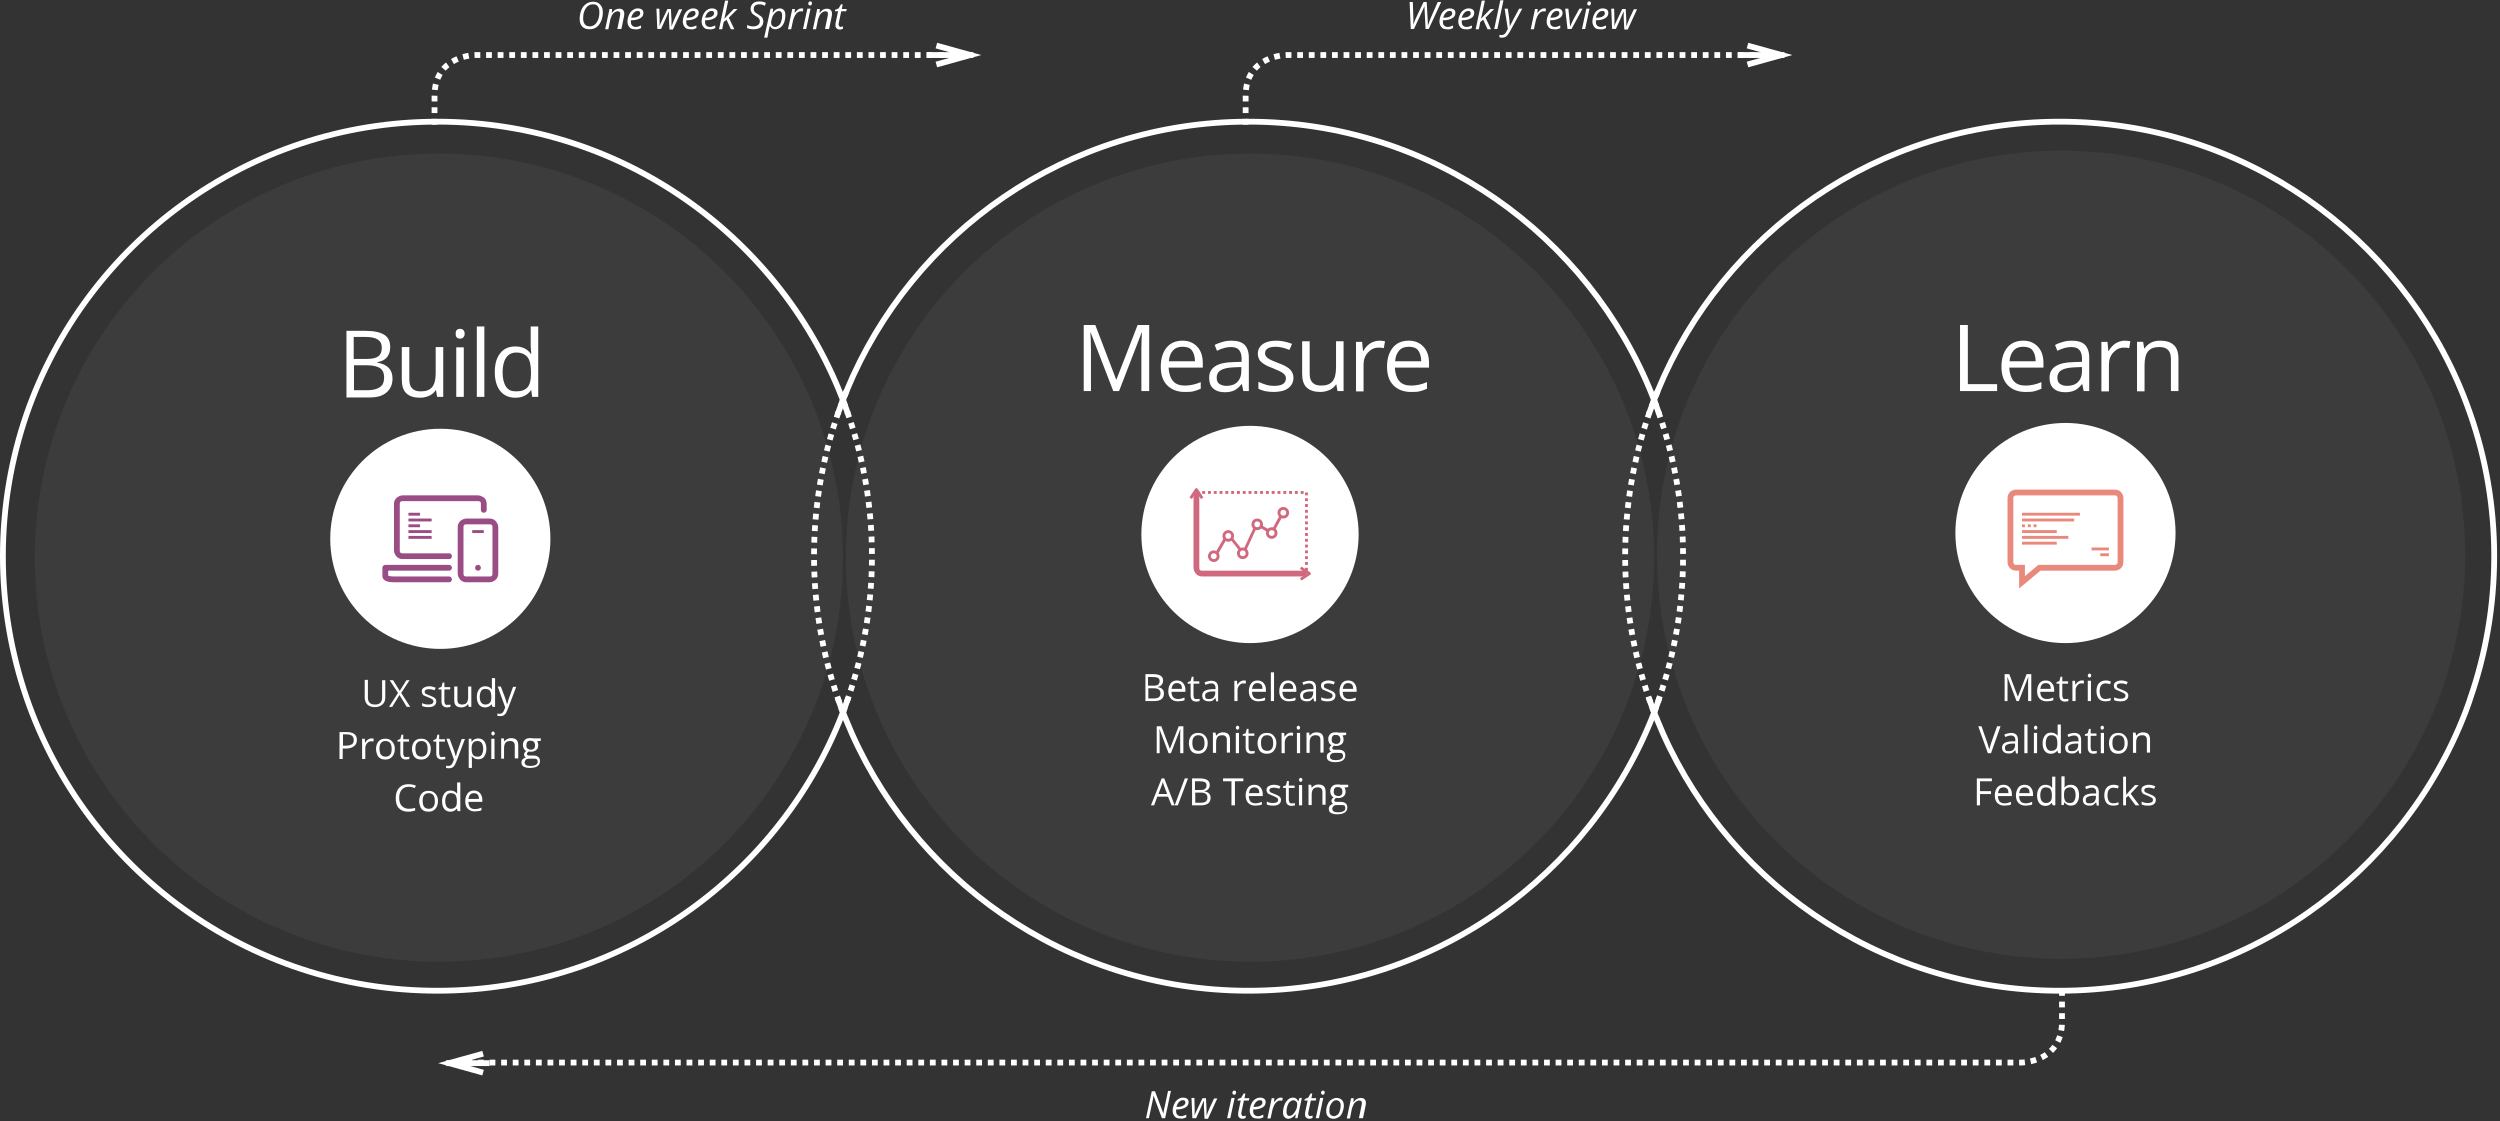 <?xml version="1.0" encoding="utf-8"?>
<!-- Generator: Adobe Illustrator 19.1.0, SVG Export Plug-In . SVG Version: 6.00 Build 0)  -->
<svg version="1.1" id="Layer_1" xmlns:sketch="http://www.bohemiancoding.com/sketch/ns"
	 xmlns="http://www.w3.org/2000/svg" xmlns:xlink="http://www.w3.org/1999/xlink" x="0px" y="0px" viewBox="126 203 863 387"
	 style="enable-background:new 126 203 863 387;" xml:space="preserve">
<rect x="126" y="203" width="863" height="387" fill="#333333" stroke="none"/>
<style type="text/css">
	.st0{opacity:4.415812e-02;}
	.st1{fill:#FFFFFF;}
	.st2{fill:none;stroke:#FFFFFF;stroke-width:2;}
	.st3{opacity:1.000000e-02;fill:#FFFFFF;enable-background:new    ;}
	.st4{fill:none;stroke:#FFFFFF;stroke-width:2;stroke-dasharray:2;}
	.st5{fill:#9A4C84;}
	.st6{fill:none;stroke:#9A4C84;stroke-width:2;stroke-linecap:round;stroke-linejoin:round;}
	.st7{fill:none;stroke:#FFFFFF;stroke-width:2;stroke-linecap:square;}
	.st8{fill:#D1697E;}
	.st9{fill:none;stroke:#D1697E;stroke-linejoin:round;}
	.st10{fill:#FFFFFF;fill-opacity:0;}
	.st11{fill:#E9897C;}
	.st12{fill:none;stroke:#E9897C;stroke-width:2;}
</style>
<title>img-graph</title>
<desc>Created with Sketch.</desc>
<g id="imgs" transform="translate(-133, -2265)" sketch:type="MSArtboardGroup">
	<g id="graphs" transform="translate(0, 1417)" sketch:type="MSLayerGroup">
		<g id="img-graph" transform="translate(133, 848)">
			<g id="step">
				<g id="bg" transform="translate(12, 53)" sketch:type="MSShapeGroup" class="st0">
					<circle id="Oval-20" class="st1" cx="265.5" cy="342.5" r="139.5"/>
				</g>
				<path id="Oval-20_1_" sketch:type="MSShapeGroup" class="st2" d="M418.7,345.8C398.4,287.1,342.6,245,277,245
					c-65.6,0-121.4,42.2-141.8,100.9c-5.3,15.4-8.2,31.9-8.2,49.1c0,17.1,2.9,33.6,8.2,49l0,0c20.3,58.8,76.1,101,141.8,101
					c65.7,0,121.6-42.3,141.8-101.1"/>
				<rect id="Rectangle-5" x="126" y="378" sketch:type="MSShapeGroup" class="st3" width="0.5" height="35">
				</rect>
				<path id="Oval-20_2_" sketch:type="MSShapeGroup" class="st4" d="M417,449c0.6-1.7,1.3-3.4,1.8-5.1c5.3-15.3,8.2-31.8,8.2-48.9
					c0-17.2-2.9-33.8-8.3-49.2c-0.7-2.1-1.5-4.1-2.3-6.2"/>
				<g id="icn" transform="translate(114, 148)" sketch:type="MSShapeGroup">
					<path id="Rectangle-120" class="st1" d="M164,203L164,203c21,0,38,17,38,38l0,0c0,21-17,38-38,38l0,0c-21,0-38-17-38-38l0,0
						C126,220,143,203,164,203z"/>
					<g id="icn-develop" transform="translate(19, 23)">
						<circle id="Oval-32" class="st5" cx="158" cy="228" r="1"/>
						<path id="Shape" class="st5" d="M161,208L161,208v-2c0-1.3-0.6-2.2-1.6-2.6c-0.5-0.3-1.1-0.4-1.4-0.4h-26
							c-0.4,0-0.9,0.1-1.4,0.4c-1,0.5-1.6,1.4-1.6,2.6c0,1,0,1,0,3c0,2.3,0,2.3,0,4.9c0,2.3,0,2.3,0,4.4c0,2.9,0,2.9,0,3.7l0,0
							c0,0.4,0.1,0.9,0.4,1.4c0.5,1,1.4,1.6,2.6,1.6h16c0.6,0,1-0.4,1-1s-0.4-1-1-1h-16c-0.5,0-0.7-0.1-0.9-0.4
							c-0.1-0.2-0.1-0.4-0.1-0.6l0,0c0-0.8,0-0.8,0-3.7c0-2.1,0-2.1,0-4.4c0-2.6,0-2.6,0-4.9c0-2,0-2,0-3c0-0.5,0.1-0.7,0.4-0.9
							c0.2-0.1,0.4-0.1,0.6-0.1h26c0.1,0,0.3,0,0.6,0.1c0.3,0.1,0.4,0.4,0.4,0.9v1.9v0.1c0,0.6,0.4,1,1,1S161,208.6,161,208L161,208
							z"/>
						<path id="Shape_1_" class="st5" d="M154,211c-0.4,0-0.9,0.1-1.4,0.4c-1,0.5-1.6,1.4-1.6,2.6v16c0,0.4,0.1,0.9,0.4,1.4
							c0.5,1,1.4,1.6,2.6,1.6h8c0.4,0,0.9-0.1,1.4-0.4c1-0.5,1.6-1.4,1.6-2.6v-16c0-0.4-0.1-0.9-0.4-1.4c-0.5-1-1.4-1.6-2.6-1.6H154
							L154,211z M154,213h8c0.5,0,0.7,0.1,0.9,0.4c0.1,0.2,0.1,0.4,0.1,0.6v16c0,0.5-0.1,0.7-0.4,0.9c-0.2,0.1-0.4,0.1-0.6,0.1h-8
							c-0.5,0-0.7-0.1-0.9-0.4c-0.1-0.2-0.1-0.4-0.1-0.6v-16c0-0.5,0.1-0.7,0.4-0.9C153.7,213,153.9,213,154,213L154,213z"/>
						<path id="Shape_2_" class="st5" d="M156,216h4v-1h-4V216L156,216z"/>
						<path id="Path-133" class="st6" d="M148,228h-22v3c0,0,0,1,3,1h19"/>
						<path id="Shape_3_" class="st5" d="M134,210h4v-1h-4V210L134,210z"/>
						<path id="Shape_4_" class="st5" d="M134,214h4v-1h-4V214L134,214z"/>
						<path id="Shape_5_" class="st5" d="M142,212v-1h-8v1H142z"/>
						<path id="Shape_6_" class="st5" d="M142,216v-1h-8v1H142z"/>
						<path id="Shape_7_" class="st5" d="M142,218v-1h-8v1H142z"/>
					</g>
				</g>
				<g id="labels" transform="translate(117, 112)" sketch:type="MSShapeGroup">
					<path id="Build" class="st1" d="M128.6,205.2h6.5c3,0,5.2,0.5,6.6,1.4s2,2.3,2,4.3c0,1.4-0.4,2.5-1.1,3.4s-1.9,1.5-3.3,1.7v0.2
						c3.5,0.6,5.2,2.4,5.2,5.5c0,2-0.7,3.6-2.1,4.8s-3.3,1.7-5.8,1.7h-8V205.2z M131.2,214.9h4.4c1.9,0,3.2-0.3,4-0.9s1.2-1.6,1.2-3
						c0-1.3-0.5-2.2-1.4-2.8s-2.4-0.9-4.4-0.9h-3.9V214.9z M131.2,217.2v8.5h4.8c1.8,0,3.2-0.4,4.2-1.1s1.4-1.8,1.4-3.4
						c0-1.4-0.5-2.5-1.4-3.1s-2.4-1-4.4-1H131.2z M150.3,210.9V222c0,1.4,0.3,2.4,1,3.1s1.6,1,3,1c1.8,0,3.1-0.5,3.9-1.5
						s1.2-2.6,1.2-4.8v-9h2.6V228h-2.1l-0.4-2.3h-0.1c-0.5,0.8-1.3,1.5-2.2,1.9s-2,0.7-3.2,0.7c-2.1,0-3.6-0.5-4.7-1.5
						s-1.6-2.6-1.6-4.8v-11.2H150.3z M169.1,228h-2.6v-17.1h2.6V228z M166.3,206.2c0-0.6,0.1-1,0.4-1.3s0.7-0.4,1.1-0.4
						c0.4,0,0.8,0.1,1.1,0.4s0.5,0.7,0.5,1.3s-0.2,1-0.5,1.3s-0.7,0.4-1.1,0.4c-0.4,0-0.8-0.1-1.1-0.4S166.3,206.8,166.3,206.2
						L166.3,206.2z M176.2,228h-2.6v-24.3h2.6V228z M192.4,225.7h-0.1c-1.2,1.7-3,2.6-5.4,2.6c-2.2,0-4-0.8-5.2-2.3
						s-1.9-3.7-1.9-6.5s0.6-5,1.9-6.6s3-2.3,5.2-2.3c2.3,0,4.1,0.8,5.3,2.5h0.2l-0.1-1.2l-0.1-1.2v-7h2.6V228h-2.1L192.4,225.7z
						 M187.2,226.1c1.8,0,3.1-0.5,3.9-1.4s1.2-2.5,1.2-4.7v-0.5c0-2.4-0.4-4.2-1.2-5.2s-2.1-1.6-3.9-1.6c-1.5,0-2.7,0.6-3.5,1.8
						s-1.2,2.9-1.2,5c0,2.2,0.4,3.8,1.2,5S185.6,226.1,187.2,226.1L187.2,226.1z"/>
					<path id="UX-study" class="st1" d="M142,325.7v6c0,1.1-0.3,1.9-1,2.5s-1.5,0.9-2.6,0.9s-2-0.3-2.6-0.9s-0.9-1.4-0.9-2.5v-6h1.1
						v6.1c0,0.8,0.2,1.4,0.6,1.8s1,0.6,1.9,0.6c0.8,0,1.4-0.2,1.8-0.6s0.6-1,0.6-1.8v-6H142z M150.6,335h-1.2l-2.5-4.1l-2.5,4.1
						h-1.1l3.1-4.8l-2.9-4.4h1.2l2.3,3.7l2.3-3.7h1.1l-2.9,4.4L150.6,335z M159.6,333.1c0,0.6-0.2,1.1-0.7,1.5s-1.2,0.5-2,0.5
						c-0.9,0-1.6-0.1-2.2-0.4v-1c0.3,0.2,0.7,0.3,1.1,0.4s0.8,0.1,1.1,0.1c0.6,0,1-0.1,1.3-0.3c0.3-0.2,0.4-0.4,0.4-0.8
						c0-0.3-0.1-0.5-0.4-0.7s-0.7-0.4-1.4-0.7c-0.6-0.2-1.1-0.5-1.4-0.6s-0.5-0.4-0.6-0.6s-0.2-0.5-0.2-0.8c0-0.6,0.2-1,0.7-1.3
						s1.1-0.5,1.9-0.5c0.7,0,1.5,0.2,2.2,0.5l-0.4,0.9c-0.7-0.3-1.3-0.4-1.9-0.4c-0.5,0-0.9,0.1-1.1,0.2s-0.4,0.4-0.4,0.6
						c0,0.2,0,0.3,0.1,0.5s0.2,0.3,0.5,0.4s0.6,0.3,1.2,0.5c0.8,0.3,1.4,0.6,1.7,0.9S159.6,332.6,159.6,333.1L159.6,333.1z
						 M163.6,334.3c0.2,0,0.4,0,0.5,0s0.3-0.1,0.4-0.1v0.8c-0.1,0.1-0.3,0.1-0.5,0.1s-0.4,0.1-0.6,0.1c-1.3,0-2-0.7-2-2.1v-4.1h-1
						v-0.5l1-0.4l0.4-1.5h0.6v1.6h2v0.8h-2v4.1c0,0.4,0.1,0.7,0.3,1S163.2,334.3,163.6,334.3L163.6,334.3z M166.9,328v4.5
						c0,0.6,0.1,1,0.4,1.3s0.7,0.4,1.2,0.4c0.7,0,1.3-0.2,1.6-0.6s0.5-1,0.5-1.9V328h1.1v7h-0.9l-0.2-0.9h-0.1
						c-0.2,0.3-0.5,0.6-0.9,0.8s-0.8,0.3-1.3,0.3c-0.8,0-1.5-0.2-1.9-0.6s-0.6-1-0.6-1.9V328H166.9z M178.7,334.1L178.7,334.1
						c-0.5,0.7-1.3,1.1-2.2,1.1c-0.9,0-1.6-0.3-2.1-0.9s-0.8-1.5-0.8-2.7s0.3-2,0.8-2.7s1.2-1,2.1-1c0.9,0,1.7,0.3,2.2,1h0.1l0-0.5
						l0-0.5v-2.8h1.1v9.9h-0.9L178.7,334.1z M176.5,334.2c0.7,0,1.2-0.2,1.6-0.6s0.5-1,0.5-1.9v-0.2c0-1-0.2-1.7-0.5-2.1
						s-0.9-0.6-1.6-0.6c-0.6,0-1.1,0.2-1.4,0.7s-0.5,1.2-0.5,2c0,0.9,0.2,1.6,0.5,2S175.9,334.2,176.5,334.2L176.5,334.2z
						 M180.8,328h1.1l1.5,4c0.3,0.9,0.5,1.6,0.6,2h0.1c0.1-0.2,0.2-0.6,0.3-1.1s0.8-2.1,1.7-4.8h1.1l-3,7.9c-0.3,0.8-0.6,1.3-1,1.7
						s-0.9,0.5-1.5,0.5c-0.3,0-0.6,0-1-0.1v-0.8c0.2,0.1,0.5,0.1,0.8,0.1c0.7,0,1.2-0.4,1.5-1.2l0.4-1L180.8,328z M132.2,346.4
						c0,0.9-0.3,1.7-1,2.2c-0.6,0.5-1.6,0.8-2.8,0.8h-1.1v3.6h-1.1v-9.3h2.4C131,343.7,132.2,344.6,132.2,346.4L132.2,346.4z
						 M127.4,348.4h1c1,0,1.6-0.2,2.1-0.5s0.6-0.8,0.6-1.5c0-0.6-0.2-1.1-0.6-1.4s-1-0.5-1.9-0.5h-1.2V348.4z M137.2,345.9
						c0.3,0,0.6,0,0.8,0.1l-0.1,1c-0.3-0.1-0.5-0.1-0.8-0.1c-0.6,0-1,0.2-1.4,0.7s-0.6,1-0.6,1.7v3.7H134v-7h0.9l0.1,1.3h0.1
						c0.3-0.5,0.6-0.8,0.9-1S136.7,345.9,137.2,345.9L137.2,345.9z M145.3,349.5c0,1.1-0.3,2-0.9,2.7s-1.4,1-2.4,1
						c-0.6,0-1.2-0.1-1.7-0.4s-0.9-0.7-1.1-1.3s-0.4-1.2-0.4-1.9c0-1.1,0.3-2,0.9-2.7s1.4-0.9,2.4-0.9c1,0,1.7,0.3,2.3,1
						S145.3,348.4,145.3,349.5L145.3,349.5z M140,349.5c0,0.9,0.2,1.6,0.5,2s0.9,0.7,1.6,0.7s1.2-0.2,1.6-0.7s0.5-1.1,0.5-2
						c0-0.9-0.2-1.6-0.5-2s-0.9-0.7-1.6-0.7c-0.7,0-1.2,0.2-1.6,0.7S140,348.6,140,349.5L140,349.5z M149.4,352.3c0.2,0,0.4,0,0.5,0
						s0.3-0.1,0.4-0.1v0.8c-0.1,0.1-0.3,0.1-0.5,0.1s-0.4,0.1-0.6,0.1c-1.3,0-2-0.7-2-2.1v-4.1h-1v-0.5l1-0.4l0.4-1.5h0.6v1.6h2v0.8
						h-2v4.1c0,0.4,0.1,0.7,0.3,1S149,352.3,149.4,352.3L149.4,352.3z M157.7,349.5c0,1.1-0.3,2-0.9,2.7s-1.4,1-2.4,1
						c-0.6,0-1.2-0.1-1.7-0.4s-0.9-0.7-1.1-1.3s-0.4-1.2-0.4-1.9c0-1.1,0.3-2,0.9-2.7s1.4-0.9,2.4-0.9c1,0,1.7,0.3,2.3,1
						S157.7,348.4,157.7,349.5L157.7,349.5z M152.4,349.5c0,0.9,0.2,1.6,0.5,2s0.9,0.7,1.6,0.7s1.2-0.2,1.6-0.7s0.5-1.1,0.5-2
						c0-0.9-0.2-1.6-0.5-2s-0.9-0.7-1.6-0.7c-0.7,0-1.2,0.2-1.6,0.7S152.4,348.6,152.4,349.5L152.4,349.5z M161.8,352.3
						c0.2,0,0.4,0,0.5,0s0.3-0.1,0.4-0.1v0.8c-0.1,0.1-0.3,0.1-0.5,0.1s-0.4,0.1-0.6,0.1c-1.3,0-2-0.7-2-2.1v-4.1h-1v-0.5l1-0.4
						l0.4-1.5h0.6v1.6h2v0.8h-2v4.1c0,0.4,0.1,0.7,0.3,1S161.5,352.3,161.8,352.3L161.8,352.3z M163.1,346h1.1l1.5,4
						c0.3,0.9,0.5,1.6,0.6,2h0.1c0.1-0.2,0.2-0.6,0.3-1.1s0.8-2.1,1.7-4.8h1.1l-3,7.9c-0.3,0.8-0.6,1.3-1,1.7s-0.9,0.5-1.5,0.5
						c-0.3,0-0.6,0-1-0.1v-0.8c0.2,0.1,0.5,0.1,0.8,0.1c0.7,0,1.2-0.4,1.5-1.2l0.4-1L163.1,346z M174,353.1c-0.5,0-0.9-0.1-1.2-0.3
						s-0.7-0.4-0.9-0.8h-0.1c0.1,0.4,0.1,0.8,0.1,1.2v2.9h-1.1V346h0.9l0.1,1h0.1c0.3-0.4,0.6-0.7,0.9-0.8s0.8-0.3,1.2-0.3
						c0.9,0,1.6,0.3,2.1,0.9s0.8,1.5,0.8,2.7c0,1.1-0.3,2-0.8,2.7S174.9,353.1,174,353.1L174,353.1z M173.8,346.8
						c-0.7,0-1.2,0.2-1.5,0.6s-0.5,1-0.5,1.9v0.2c0,1,0.2,1.7,0.5,2.1s0.8,0.6,1.6,0.6c0.6,0,1.1-0.2,1.4-0.7s0.5-1.2,0.5-2
						c0-0.9-0.2-1.5-0.5-2S174.4,346.8,173.8,346.8L173.8,346.8z M179.7,353h-1.1v-7h1.1V353z M178.6,344.2c0-0.2,0.1-0.4,0.2-0.5
						s0.3-0.2,0.4-0.2c0.2,0,0.3,0.1,0.4,0.2s0.2,0.3,0.2,0.5s-0.1,0.4-0.2,0.5s-0.3,0.2-0.4,0.2c-0.2,0-0.3-0.1-0.4-0.2
						S178.6,344.4,178.6,344.2L178.6,344.2z M186.7,353v-4.5c0-0.6-0.1-1-0.4-1.3s-0.7-0.4-1.2-0.4c-0.7,0-1.3,0.2-1.6,0.6
						s-0.5,1-0.5,1.9v3.6H182v-7h0.9l0.2,1h0.1c0.2-0.3,0.5-0.6,0.9-0.8s0.8-0.3,1.3-0.3c0.8,0,1.5,0.2,1.9,0.6s0.6,1.1,0.6,1.9v4.5
						H186.7z M195.7,346v0.7l-1.3,0.2c0.1,0.1,0.2,0.3,0.3,0.6s0.1,0.5,0.1,0.8c0,0.7-0.2,1.2-0.7,1.6s-1.1,0.6-1.9,0.6
						c-0.2,0-0.4,0-0.6-0.1c-0.4,0.2-0.7,0.5-0.7,0.9c0,0.2,0.1,0.3,0.2,0.4s0.4,0.1,0.8,0.1h1.2c0.8,0,1.3,0.2,1.7,0.5
						s0.6,0.8,0.6,1.4c0,0.8-0.3,1.4-0.9,1.8s-1.5,0.6-2.7,0.6c-0.9,0-1.6-0.2-2.1-0.5s-0.7-0.8-0.7-1.4c0-0.4,0.1-0.8,0.4-1.1
						s0.7-0.5,1.1-0.6c-0.2-0.1-0.3-0.2-0.4-0.4s-0.2-0.4-0.2-0.6c0-0.3,0.1-0.5,0.2-0.7s0.3-0.4,0.6-0.6c-0.4-0.1-0.7-0.4-0.9-0.8
						s-0.3-0.8-0.3-1.2c0-0.8,0.2-1.3,0.7-1.8s1.1-0.6,1.9-0.6c0.4,0,0.7,0,1,0.1H195.7z M190.1,354.2c0,0.4,0.2,0.7,0.5,0.9
						s0.8,0.3,1.4,0.3c0.9,0,1.5-0.1,2-0.4s0.6-0.6,0.6-1.1c0-0.4-0.1-0.6-0.3-0.8s-0.7-0.2-1.3-0.2h-1.3c-0.5,0-0.9,0.1-1.1,0.3
						S190.1,353.7,190.1,354.2L190.1,354.2z M190.7,348.3c0,0.5,0.1,0.9,0.4,1.1s0.7,0.4,1.1,0.4c1,0,1.5-0.5,1.5-1.5
						c0-1-0.5-1.6-1.6-1.6c-0.5,0-0.9,0.1-1.1,0.4S190.7,347.7,190.7,348.3L190.7,348.3z M150.1,362.6c-1,0-1.8,0.3-2.4,1
						s-0.9,1.6-0.9,2.8c0,1.2,0.3,2.2,0.9,2.8s1.4,1,2.4,1c0.6,0,1.4-0.1,2.2-0.3v0.9c-0.6,0.2-1.4,0.4-2.4,0.4
						c-1.4,0-2.4-0.4-3.2-1.2s-1.1-2-1.1-3.5c0-1,0.2-1.8,0.5-2.5s0.9-1.3,1.5-1.7s1.5-0.6,2.4-0.6c1,0,1.8,0.2,2.6,0.5l-0.5,0.9
						C151.5,362.7,150.8,362.6,150.1,362.6L150.1,362.6z M160.2,367.5c0,1.1-0.3,2-0.9,2.7s-1.4,1-2.4,1c-0.6,0-1.2-0.1-1.7-0.4
						s-0.9-0.7-1.1-1.3s-0.4-1.2-0.4-1.9c0-1.1,0.3-2,0.9-2.7s1.4-0.9,2.4-0.9c1,0,1.7,0.3,2.3,1S160.2,366.4,160.2,367.5
						L160.2,367.5z M154.9,367.5c0,0.9,0.2,1.6,0.5,2s0.9,0.7,1.6,0.7s1.2-0.2,1.6-0.7s0.5-1.1,0.5-2c0-0.9-0.2-1.6-0.5-2
						s-0.9-0.7-1.6-0.7c-0.7,0-1.2,0.2-1.6,0.7S154.9,366.6,154.9,367.5L154.9,367.5z M166.7,370.1L166.7,370.1
						c-0.5,0.7-1.3,1.1-2.2,1.1c-0.9,0-1.6-0.3-2.1-0.9s-0.8-1.5-0.8-2.7s0.3-2,0.8-2.7s1.2-1,2.1-1c0.9,0,1.7,0.3,2.2,1h0.1l0-0.5
						l0-0.5v-2.8h1.1v9.9h-0.9L166.7,370.1z M164.6,370.2c0.7,0,1.2-0.2,1.6-0.6s0.5-1,0.5-1.9v-0.2c0-1-0.2-1.7-0.5-2.1
						s-0.9-0.6-1.6-0.6c-0.6,0-1.1,0.2-1.4,0.7c-0.3,0.5-0.5,1.2-0.5,2c0,0.9,0.2,1.6,0.5,2S164,370.2,164.6,370.2L164.6,370.2z
						 M172.9,371.1c-1,0-1.8-0.3-2.4-0.9s-0.9-1.5-0.9-2.6c0-1.1,0.3-2,0.8-2.7s1.3-1,2.2-1c0.9,0,1.6,0.3,2.1,0.9s0.8,1.3,0.8,2.3
						v0.7h-4.8c0,0.8,0.2,1.4,0.6,1.9c0.4,0.4,0.9,0.6,1.7,0.6c0.7,0,1.5-0.2,2.2-0.5v0.9c-0.4,0.2-0.7,0.3-1.1,0.3
						S173.4,371.1,172.9,371.1L172.9,371.1z M172.6,364.8c-0.6,0-1,0.2-1.3,0.5s-0.5,0.9-0.6,1.5h3.6c0-0.7-0.1-1.2-0.4-1.5
						S173.2,364.8,172.6,364.8L172.6,364.8z"/>
				</g>
				<g id="arrow" transform="translate(150, 0)">
					<path id="Line" sketch:type="MSShapeGroup" class="st7" d="M297,222h14"/>
					<path id="Line-decoration-1" class="st7" d="M300.2,225l10.8-3l-10.8-3"/>
					<path id="Path-202" sketch:type="MSShapeGroup" class="st4" d="M305.8,222H140.1c0,0-14.1,0-14.1,14.1c0,14.1,0,9.5,0,9.5"/>
					<path id="One-week-Sprint" sketch:type="MSShapeGroup" class="st1" d="M184.1,207.2c0,1.1-0.2,2.2-0.6,3.1s-0.9,1.6-1.6,2.1
						s-1.5,0.7-2.4,0.7c-1.1,0-1.9-0.3-2.5-0.9s-0.9-1.5-0.9-2.7c0-1.1,0.2-2.1,0.6-3.1s1-1.6,1.7-2.1c0.7-0.5,1.5-0.7,2.4-0.7
						c1,0,1.8,0.3,2.4,1S184.1,206.1,184.1,207.2L184.1,207.2z M180.7,204.5c-0.7,0-1.3,0.2-1.8,0.6s-0.9,1-1.2,1.8
						s-0.4,1.6-0.4,2.5c0,0.8,0.2,1.5,0.6,2s1,0.7,1.7,0.7c0.6,0,1.2-0.2,1.7-0.6s0.9-1,1.2-1.8s0.4-1.6,0.4-2.6
						c0-0.8-0.2-1.5-0.6-2S181.4,204.5,180.7,204.5L180.7,204.5z M189.1,213l0.9-4.4c0.1-0.4,0.1-0.7,0.1-0.9c0-0.3-0.1-0.5-0.2-0.6
						s-0.4-0.2-0.7-0.2c-0.4,0-0.7,0.1-1.1,0.4s-0.7,0.6-0.9,1.1s-0.5,1-0.6,1.7l-0.6,3h-1.1l1.5-7h0.9l-0.1,1.3h0.1
						c0.4-0.5,0.8-0.9,1.2-1.1s0.8-0.3,1.2-0.3c0.5,0,1,0.1,1.3,0.4s0.5,0.7,0.5,1.2c0,0.3,0,0.7-0.1,1.1l-0.9,4.3H189.1z
						 M195.1,213.1c-0.8,0-1.4-0.2-1.8-0.7s-0.7-1.1-0.7-1.9c0-0.8,0.2-1.6,0.5-2.3s0.7-1.3,1.3-1.7s1.1-0.6,1.7-0.6
						c0.6,0,1.1,0.1,1.5,0.4s0.5,0.7,0.5,1.2c0,0.8-0.4,1.4-1.1,1.8s-1.7,0.7-3,0.7h-0.2l0,0.5c0,0.6,0.1,1,0.4,1.3s0.7,0.5,1.2,0.5
						c0.3,0,0.5,0,0.8-0.1s0.6-0.2,1.1-0.4v0.9c-0.4,0.2-0.7,0.3-1.1,0.4S195.5,213.1,195.1,213.1L195.1,213.1z M196,206.8
						c-0.4,0-0.8,0.2-1.2,0.6s-0.7,1-0.9,1.7h0.1c1,0,1.7-0.1,2.2-0.4s0.8-0.6,0.8-1.1c0-0.2-0.1-0.4-0.2-0.6S196.3,206.8,196,206.8
						L196,206.8z M207.1,213l-0.2-3.8c0-0.4,0-0.8,0-1.1v-1h-0.1l-0.3,0.7l-0.5,1.2l-1.8,4h-1.3l-0.3-7h1l0.1,3.8v0.6
						c0,0.6,0,1.2-0.1,1.7h0c0.2-0.5,0.5-1.2,0.9-2l1.9-4h1.2l0.2,3.8c0,0.7,0,1.3,0,1.7v0.3l0,0.3h0c0.1-0.4,0.3-0.8,0.5-1.4
						s0.9-2.1,2.1-4.6h1.1l-3.2,7H207.1z M214.2,213.1c-0.8,0-1.4-0.2-1.8-0.7s-0.7-1.1-0.7-1.9c0-0.8,0.2-1.6,0.5-2.3
						s0.7-1.3,1.3-1.7s1.1-0.6,1.7-0.6c0.6,0,1.1,0.1,1.5,0.4s0.5,0.7,0.5,1.2c0,0.8-0.4,1.4-1.1,1.8s-1.7,0.7-3,0.7h-0.2l0,0.5
						c0,0.6,0.1,1,0.4,1.3s0.7,0.5,1.2,0.5c0.3,0,0.5,0,0.8-0.1s0.6-0.2,1.1-0.4v0.9c-0.4,0.2-0.7,0.3-1.1,0.4
						S214.6,213.1,214.2,213.1L214.2,213.1z M215.1,206.8c-0.4,0-0.8,0.2-1.2,0.6s-0.7,1-0.9,1.7h0.1c1,0,1.7-0.1,2.2-0.4
						s0.8-0.6,0.8-1.1c0-0.2-0.1-0.4-0.2-0.6S215.5,206.8,215.1,206.8L215.1,206.8z M220.7,213.1c-0.8,0-1.4-0.2-1.8-0.7
						s-0.7-1.1-0.7-1.9c0-0.8,0.2-1.6,0.5-2.3s0.7-1.3,1.3-1.7s1.1-0.6,1.7-0.6c0.6,0,1.1,0.1,1.5,0.4s0.5,0.7,0.5,1.2
						c0,0.8-0.4,1.4-1.1,1.8s-1.7,0.7-3,0.7h-0.2l0,0.5c0,0.6,0.1,1,0.4,1.3s0.7,0.5,1.2,0.5c0.3,0,0.5,0,0.8-0.1s0.6-0.2,1.1-0.4
						v0.9c-0.4,0.2-0.7,0.3-1.1,0.4S221,213.1,220.7,213.1L220.7,213.1z M221.5,206.8c-0.4,0-0.8,0.2-1.2,0.6s-0.7,1-0.9,1.7h0.1
						c1,0,1.7-0.1,2.2-0.4s0.8-0.6,0.8-1.1c0-0.2-0.1-0.4-0.2-0.6S221.9,206.8,221.5,206.8L221.5,206.8z M226,209.5l3.3-3.4h1.3
						l-3,3l1.9,4h-1.2l-1.5-3.3l-1,0.8l-0.5,2.5h-1.1l2.1-9.9h1.1c-0.3,1.4-0.6,2.7-0.8,3.8S226.2,208.9,226,209.5L226,209.5z
						 M239.5,210.3c0,0.9-0.3,1.6-0.9,2.1s-1.4,0.7-2.5,0.7c-0.4,0-0.8,0-1.2-0.1s-0.7-0.2-1-0.3v-1.1c0.7,0.4,1.4,0.5,2.2,0.5
						c0.7,0,1.2-0.2,1.6-0.5s0.6-0.8,0.6-1.3c0-0.3-0.1-0.6-0.3-0.9s-0.6-0.5-1.2-0.9c-0.6-0.4-1.1-0.7-1.3-1.1s-0.4-0.8-0.4-1.3
						c0-0.8,0.3-1.4,0.8-1.9s1.3-0.7,2.2-0.7c0.4,0,0.8,0,1.2,0.1s0.7,0.2,1.1,0.4l-0.4,1c-0.3-0.2-0.6-0.3-0.9-0.4s-0.7-0.1-1-0.1
						c-0.6,0-1,0.1-1.4,0.4s-0.5,0.7-0.5,1.2c0,0.2,0,0.4,0.1,0.6s0.2,0.3,0.3,0.5s0.5,0.3,0.9,0.6c0.6,0.4,1,0.7,1.3,0.9
						c0.2,0.2,0.4,0.4,0.5,0.7S239.5,210,239.5,210.3L239.5,210.3z M243.6,213.1c-0.4,0-0.8-0.1-1.1-0.3s-0.5-0.5-0.7-0.9h-0.1
						l0,0.2c0,0.1,0,0.3-0.1,0.4s-0.3,1.4-0.7,3.5h-1.1L242,206h0.9l-0.2,1.3h0.1c0.8-1,1.5-1.4,2.4-1.4c0.6,0,1,0.2,1.4,0.6
						s0.5,1,0.5,1.7c0,0.9-0.1,1.7-0.4,2.5s-0.7,1.3-1.2,1.7S244.3,213.1,243.6,213.1L243.6,213.1z M244.8,206.8
						c-0.4,0-0.8,0.2-1.2,0.6s-0.8,0.9-1,1.5s-0.4,1.2-0.4,1.9c0,0.5,0.1,0.8,0.4,1.1s0.6,0.4,1,0.4c0.4,0,0.8-0.2,1.2-0.5
						s0.7-0.8,0.9-1.5s0.3-1.3,0.3-2C246,207.3,245.6,206.8,244.8,206.8L244.8,206.8z M252.5,205.9c0.3,0,0.5,0,0.8,0.1l-0.2,1
						c-0.2-0.1-0.4-0.1-0.7-0.1c-0.4,0-0.7,0.1-1.1,0.4s-0.6,0.6-0.9,1.1s-0.4,1-0.6,1.5l-0.7,3.2h-1.1l1.5-7h0.9l-0.1,1.3h0.1
						c0.3-0.4,0.6-0.7,0.8-0.9c0.2-0.2,0.4-0.3,0.6-0.4C252,206,252.2,205.9,252.5,205.9L252.5,205.9z M254.3,213h-1.1l1.5-7h1.1
						L254.3,213z M255,204.3c0-0.2,0.1-0.4,0.2-0.6s0.3-0.2,0.5-0.2c0.4,0,0.6,0.2,0.6,0.6c0,0.2-0.1,0.4-0.2,0.6
						c-0.1,0.2-0.3,0.2-0.5,0.2c-0.2,0-0.3-0.1-0.4-0.2S255,204.5,255,204.3L255,204.3z M260.8,213l0.9-4.4c0.1-0.4,0.1-0.7,0.1-0.9
						c0-0.3-0.1-0.5-0.2-0.6s-0.4-0.2-0.7-0.2c-0.4,0-0.7,0.1-1.1,0.4s-0.7,0.6-0.9,1.1s-0.5,1-0.6,1.7l-0.6,3h-1.1l1.5-7h0.9
						l-0.1,1.3h0.1c0.4-0.5,0.8-0.9,1.2-1.1s0.8-0.3,1.2-0.3c0.5,0,1,0.1,1.3,0.4s0.5,0.7,0.5,1.2c0,0.3,0,0.7-0.1,1.1l-0.9,4.3
						H260.8z M266.1,212.3c0.2,0,0.5-0.1,0.9-0.2v0.8c-0.1,0.1-0.3,0.1-0.5,0.2s-0.4,0.1-0.5,0.1c-0.5,0-0.9-0.1-1.2-0.4
						s-0.4-0.6-0.4-1.1c0-0.3,0-0.6,0.1-1l0.8-3.8h-1.1l0.1-0.5l1.2-0.5l0.8-1.4h0.6l-0.3,1.6h1.7l-0.2,0.8h-1.7l-0.8,3.8
						c-0.1,0.4-0.1,0.6-0.1,0.8c0,0.2,0.1,0.4,0.2,0.5S265.9,212.3,266.1,212.3L266.1,212.3z"/>
				</g>
			</g>
			<g id="step_1_" transform="translate(281, 0)">
				<g id="bg_1_" transform="translate(11, 53)" sketch:type="MSShapeGroup" class="st0">
					<circle id="Oval-20_3_" class="st1" cx="265.5" cy="342.5" r="139.5"/>
				</g>
				<path id="Oval-20_4_" sketch:type="MSShapeGroup" class="st2" d="M134.2,444L134.2,444c0.8,2.4,1.7,4.8,2.7,7.1
					C159,506.1,213,545,276,545c63.8,0,118.3-39.9,140-96c0.6-1.7,1.3-3.4,1.8-5.1 M417.7,345.8c-0.7-2.1-1.5-4.1-2.3-6.2
					c-22-55.4-76.2-94.6-139.4-94.6c-62.6,0-116.2,38.3-138.7,92.8c-1.1,2.7-2.1,5.3-3.1,8.1"/>
				<path id="Oval-20_5_" sketch:type="MSShapeGroup" class="st4" d="M137.3,337.8c-1.1,2.7-2.1,5.3-3.1,8.1
					c-5.3,15.4-8.2,31.9-8.2,49.1c0,17.1,2.9,33.6,8.2,49l0,0c0.8,2.4,1.7,4.8,2.7,7.1 M416,449c0.6-1.7,1.3-3.4,1.8-5.1
					c5.3-15.3,8.2-31.8,8.2-48.9c0-17.2-2.9-33.8-8.3-49.2c-0.7-2.1-1.5-4.1-2.3-6.2"/>
				<g id="icn_1_" transform="translate(113, 147)" sketch:type="MSShapeGroup">
					<path id="Rectangle-120_1_" class="st1" d="M163.5,203L163.5,203c20.7,0,37.5,16.8,37.5,37.5l0,0c0,20.7-16.8,37.5-37.5,37.5
						l0,0c-20.7,0-37.5-16.8-37.5-37.5l0,0C126,219.8,142.8,203,163.5,203z"/>
					<g id="icn-graph" transform="translate(17, 22)">
						<path id="Shape_8_" class="st8" d="M127,205v25c0,0.4,0.1,0.9,0.4,1.4c0.5,1,1.4,1.6,2.6,1.6h35c0.6,0,1-0.4,1-1s-0.4-1-1-1
							h-35c-0.5,0-0.7-0.1-0.9-0.4c-0.1-0.2-0.1-0.4-0.1-0.6v-25c0-0.6-0.4-1-1-1C127.4,204,127,204.4,127,205L127,205z"/>
						<path id="Shape_9_" class="st8" d="M134,227L134,227c0.6,0,1-0.4,1-1s-0.4-1-1-1s-1,0.4-1,1S133.4,227,134,227L134,227z
							 M134,228L134,228c-1.1,0-2-0.9-2-2s0.9-2,2-2s2,0.9,2,2S135.1,228,134,228L134,228z"/>
						<path id="Shape_10_" class="st8" d="M139,220L139,220c0.6,0,1-0.4,1-1s-0.4-1-1-1s-1,0.4-1,1S138.4,220,139,220L139,220z
							 M139,221L139,221c-1.1,0-2-0.9-2-2s0.9-2,2-2s2,0.9,2,2S140.1,221,139,221L139,221z"/>
						<path id="Shape_11_" class="st8" d="M144,226L144,226c0.6,0,1-0.4,1-1s-0.4-1-1-1s-1,0.4-1,1S143.4,226,144,226L144,226z
							 M144,227L144,227c-1.1,0-2-0.9-2-2s0.9-2,2-2s2,0.9,2,2S145.1,227,144,227L144,227z"/>
						<path id="Shape_12_" class="st8" d="M149,216L149,216c0.6,0,1-0.4,1-1s-0.4-1-1-1s-1,0.4-1,1S148.4,216,149,216L149,216z
							 M149,217L149,217c-1.1,0-2-0.9-2-2s0.9-2,2-2s2,0.9,2,2S150.1,217,149,217L149,217z"/>
						<path id="Shape_13_" class="st8" d="M154,219L154,219c0.6,0,1-0.4,1-1s-0.4-1-1-1s-1,0.4-1,1S153.4,219,154,219L154,219z
							 M154,220L154,220c-1.1,0-2-0.9-2-2s0.9-2,2-2s2,0.9,2,2S155.1,220,154,220L154,220z"/>
						<path id="Shape_14_" class="st8" d="M158,212L158,212c0.6,0,1-0.4,1-1s-0.4-1-1-1s-1,0.4-1,1S157.4,212,158,212L158,212z
							 M158,213L158,213c-1.1,0-2-0.9-2-2s0.9-2,2-2s2,0.9,2,2S159.1,213,158,213L158,213z"/>
						<path id="Shape_15_" class="st8" d="M135.5,225.2l2.9-5l-0.9-0.5l-2.9,5L135.5,225.2L135.5,225.2z"/>
						<path id="Shape_16_" class="st8" d="M139.7,220.2l3.1,3.9l0.8-0.6l-3.1-3.9L139.7,220.2L139.7,220.2z"/>
						<path id="Shape_17_" class="st8" d="M145.3,223.8l3.4-7.4l-0.9-0.4l-3.4,7.4L145.3,223.8L145.3,223.8z"/>
						<path id="Shape_18_" class="st8" d="M150,216.2l2.6,1.5l0.5-0.9l-2.6-1.5L150,216.2L150,216.2z"/>
						<path id="Shape_19_" class="st8" d="M155.2,216.9l2.5-4.6l-0.9-0.5l-2.5,4.6L155.2,216.9L155.2,216.9z"/>
						<path id="Path-28" class="st9" d="M126,206l2-3l2,3"/>
						<path id="Path-28_1_" class="st9" d="M164,230l3,2l-3,2"/>
						<path id="Shape_20_" class="st8" d="M128,204.5h1v-1h-1V204.5L128,204.5z M130,204.5h1v-1h-1V204.5L130,204.5z M132,204.5h1
							v-1h-1V204.5L132,204.5z M134,204.5h1v-1h-1V204.5L134,204.5z M136,204.5h1v-1h-1V204.5L136,204.5z M138,204.5h1v-1h-1V204.5
							L138,204.5z M140,204.5h1v-1h-1V204.5L140,204.5z M142,204.5h1v-1h-1V204.5L142,204.5z M144,204.5h1v-1h-1V204.5L144,204.5z
							 M146,204.5h1v-1h-1V204.5L146,204.5z M148,204.5h1v-1h-1V204.5L148,204.5z M150,204.5h1v-1h-1V204.5L150,204.5z M152,204.5h1
							v-1h-1V204.5L152,204.5z M154,204.5h1v-1h-1V204.5L154,204.5z M156,204.5h1v-1h-1V204.5L156,204.5z M158,204.5h1v-1h-1V204.5
							L158,204.5z M160,204.5h1v-1h-1V204.5L160,204.5z M162,204.5h1v-1h-1V204.5L162,204.5z M164,204.5h1v-1h-1V204.5L164,204.5z
							 M165.5,204v1h1v-1H165.5L165.5,204z M165.5,206v1h1v-1H165.5L165.5,206z M165.5,208v1h1v-1H165.5L165.5,208z M165.5,210v1h1
							v-1H165.5L165.5,210z M165.5,212v1h1v-1H165.5L165.5,212z M165.5,214v1h1v-1H165.5L165.5,214z M165.5,216v1h1v-1H165.5
							L165.5,216z M165.5,218v1h1v-1H165.5L165.5,218z M165.5,220v1h1v-1H165.5L165.5,220z M165.5,222v1h1v-1H165.5L165.5,222z
							 M165.5,224v1h1v-1H165.5L165.5,224z M165.5,226v1h1v-1H165.5L165.5,226z M165.5,228v1h1v-1H165.5L165.5,228z M165.5,230v1h1
							v-1H165.5L165.5,230z"/>
					</g>
				</g>
				<g id="labels_1_" transform="translate(93, 112)" sketch:type="MSShapeGroup">
					<path id="Measure" class="st1" d="M136.3,226l-7.8-20.2h-0.1c0.1,1.6,0.2,3.5,0.2,5.7V226h-2.5v-22.8h4l7.2,18.8h0.1l7.3-18.8
						h4V226h-2.7v-14.7c0-1.7,0.1-3.5,0.2-5.5h-0.1l-7.8,20.2H136.3z M160.9,226.3c-2.5,0-4.5-0.8-6-2.3s-2.2-3.7-2.2-6.4
						c0-2.8,0.7-5,2-6.6s3.2-2.4,5.5-2.4c2.1,0,3.8,0.7,5.1,2.1s1.9,3.3,1.9,5.6v1.6h-11.8c0.1,2,0.6,3.5,1.5,4.6s2.3,1.6,4.1,1.6
						c1.8,0,3.7-0.4,5.5-1.2v2.3c-0.9,0.4-1.8,0.7-2.6,0.9S162.1,226.3,160.9,226.3L160.9,226.3z M160.2,210.7
						c-1.4,0-2.5,0.4-3.3,1.3s-1.3,2.1-1.4,3.7h9c0-1.6-0.4-2.9-1.1-3.8S161.6,210.7,160.2,210.7L160.2,210.7z M181.2,226l-0.5-2.4
						h-0.1c-0.9,1.1-1.7,1.8-2.6,2.2s-1.9,0.6-3.2,0.6c-1.7,0-3-0.4-4-1.3s-1.4-2.1-1.4-3.7c0-3.5,2.8-5.3,8.3-5.4l2.9-0.1v-1.1
						c0-1.3-0.3-2.3-0.9-3s-1.5-1-2.8-1c-1.4,0-3,0.4-4.8,1.3l-0.8-2c0.8-0.5,1.8-0.8,2.8-1.1s2-0.4,3-0.4c2,0,3.6,0.5,4.5,1.4
						s1.5,2.4,1.5,4.4V226H181.2z M175.3,224.2c1.6,0,2.9-0.4,3.8-1.3s1.4-2.1,1.4-3.7v-1.5l-2.6,0.1c-2.1,0.1-3.5,0.4-4.5,1
						s-1.4,1.5-1.4,2.6c0,0.9,0.3,1.7,0.9,2.1S174.3,224.2,175.3,224.2L175.3,224.2z M198.5,221.3c0,1.6-0.6,2.8-1.8,3.7
						s-2.9,1.3-5,1.3c-2.3,0-4-0.4-5.3-1.1v-2.4c0.8,0.4,1.7,0.7,2.6,1s1.9,0.4,2.7,0.4c1.4,0,2.4-0.2,3.1-0.6s1.1-1.1,1.1-2
						c0-0.7-0.3-1.2-0.9-1.7s-1.7-1-3.4-1.7c-1.6-0.6-2.7-1.1-3.4-1.6s-1.2-0.9-1.5-1.5s-0.5-1.2-0.5-2c0-1.4,0.6-2.5,1.7-3.3
						s2.7-1.2,4.7-1.2c1.8,0,3.6,0.4,5.4,1.1l-0.9,2.1c-1.7-0.7-3.3-1.1-4.7-1.1c-1.2,0-2.2,0.2-2.8,0.6s-0.9,0.9-0.9,1.6
						c0,0.5,0.1,0.8,0.4,1.2s0.6,0.6,1.1,0.9s1.5,0.7,3,1.3c2,0.7,3.4,1.5,4.1,2.2S198.5,220.2,198.5,221.3L198.5,221.3z
						 M204.1,208.9V220c0,1.4,0.3,2.4,1,3.1s1.6,1,3,1c1.8,0,3.1-0.5,3.9-1.5s1.2-2.6,1.2-4.8v-9h2.6V226h-2.1l-0.4-2.3h-0.1
						c-0.5,0.8-1.3,1.5-2.2,1.9s-2,0.7-3.2,0.7c-2.1,0-3.6-0.5-4.7-1.5s-1.6-2.6-1.6-4.8v-11.2H204.1z M228.1,208.6
						c0.8,0,1.4,0.1,2,0.2l-0.4,2.4c-0.7-0.2-1.3-0.2-1.9-0.2c-1.4,0-2.6,0.6-3.6,1.7s-1.5,2.5-1.5,4.2v9.2h-2.6v-17.1h2.1l0.3,3.2
						h0.1c0.6-1.1,1.4-2,2.3-2.6S227.1,208.6,228.1,208.6L228.1,208.6z M239,226.3c-2.5,0-4.5-0.8-6-2.3s-2.2-3.7-2.2-6.4
						c0-2.8,0.7-5,2-6.6s3.2-2.4,5.5-2.4c2.1,0,3.8,0.7,5.1,2.1s1.9,3.3,1.9,5.6v1.6h-11.8c0.1,2,0.6,3.5,1.5,4.6s2.3,1.6,4.1,1.6
						c1.8,0,3.7-0.4,5.5-1.2v2.3c-0.9,0.4-1.8,0.7-2.6,0.9S240.1,226.3,239,226.3L239,226.3z M238.3,210.7c-1.4,0-2.5,0.4-3.3,1.3
						s-1.3,2.1-1.4,3.7h9c0-1.6-0.4-2.9-1.1-3.8S239.6,210.7,238.3,210.7L238.3,210.7z"/>
					<path id="Beta-release" class="st1" d="M147.4,323.7h2.6c1.2,0,2.1,0.2,2.7,0.6s0.8,1,0.8,1.7c0,0.6-0.2,1-0.5,1.4
						s-0.8,0.6-1.3,0.7v0.1c1.4,0.2,2.1,1,2.1,2.2c0,0.8-0.3,1.5-0.8,1.9s-1.3,0.7-2.4,0.7h-3.2V323.7z M148.4,327.7h1.8
						c0.8,0,1.3-0.1,1.6-0.4s0.5-0.6,0.5-1.2c0-0.5-0.2-0.9-0.6-1.1s-1-0.3-1.8-0.3h-1.6V327.7z M148.4,328.6v3.5h1.9
						c0.7,0,1.3-0.1,1.7-0.4s0.6-0.7,0.6-1.4c0-0.6-0.2-1-0.6-1.3s-1-0.4-1.8-0.4H148.4z M158.6,333.1c-1,0-1.8-0.3-2.4-0.9
						s-0.9-1.5-0.9-2.6c0-1.1,0.3-2,0.8-2.7s1.3-1,2.2-1c0.9,0,1.6,0.3,2.1,0.9s0.8,1.3,0.8,2.3v0.7h-4.8c0,0.8,0.2,1.4,0.6,1.9
						c0.4,0.4,0.9,0.6,1.7,0.6c0.7,0,1.5-0.2,2.2-0.5v0.9c-0.4,0.2-0.7,0.3-1.1,0.3S159,333.1,158.6,333.1L158.6,333.1z
						 M158.3,326.8c-0.6,0-1,0.2-1.3,0.5s-0.5,0.9-0.6,1.5h3.6c0-0.7-0.1-1.2-0.4-1.5S158.8,326.8,158.3,326.8L158.3,326.8z
						 M165.2,332.3c0.2,0,0.4,0,0.5,0s0.3-0.1,0.4-0.1v0.8c-0.1,0.1-0.3,0.1-0.5,0.1s-0.4,0.1-0.6,0.1c-1.3,0-2-0.7-2-2.1v-4.1h-1
						v-0.5l1-0.4l0.4-1.5h0.6v1.6h2v0.8h-2v4.1c0,0.4,0.1,0.7,0.3,1S164.8,332.3,165.2,332.3L165.2,332.3z M171.8,333l-0.2-1h-0.1
						c-0.3,0.4-0.7,0.7-1,0.9s-0.8,0.2-1.3,0.2c-0.7,0-1.2-0.2-1.6-0.5s-0.6-0.9-0.6-1.5c0-1.4,1.1-2.1,3.4-2.2l1.2,0v-0.4
						c0-0.5-0.1-0.9-0.4-1.2s-0.6-0.4-1.1-0.4c-0.6,0-1.2,0.2-2,0.5l-0.3-0.8c0.3-0.2,0.7-0.3,1.1-0.4s0.8-0.2,1.2-0.2
						c0.8,0,1.4,0.2,1.8,0.6s0.6,1,0.6,1.8v4.7H171.8z M169.4,332.3c0.7,0,1.2-0.2,1.5-0.5s0.6-0.9,0.6-1.5v-0.6l-1.1,0
						c-0.8,0-1.4,0.2-1.8,0.4s-0.6,0.6-0.6,1.1c0,0.4,0.1,0.7,0.3,0.9S169,332.3,169.4,332.3L169.4,332.3z M181.3,325.9
						c0.3,0,0.6,0,0.8,0.1l-0.1,1c-0.3-0.1-0.5-0.1-0.8-0.1c-0.6,0-1,0.2-1.4,0.7s-0.6,1-0.6,1.7v3.7h-1.1v-7h0.9l0.1,1.3h0.1
						c0.3-0.5,0.6-0.8,0.9-1S180.9,325.9,181.3,325.9L181.3,325.9z M186.4,333.1c-1,0-1.8-0.3-2.4-0.9s-0.9-1.5-0.9-2.6
						c0-1.1,0.3-2,0.8-2.7s1.3-1,2.2-1c0.9,0,1.6,0.3,2.1,0.9s0.8,1.3,0.8,2.3v0.7h-4.8c0,0.8,0.2,1.4,0.6,1.9
						c0.4,0.4,0.9,0.6,1.7,0.6c0.7,0,1.5-0.2,2.2-0.5v0.9c-0.4,0.2-0.7,0.3-1.1,0.3S186.8,333.1,186.4,333.1L186.4,333.1z
						 M186.1,326.8c-0.6,0-1,0.2-1.3,0.5s-0.5,0.9-0.6,1.5h3.6c0-0.7-0.1-1.2-0.4-1.5S186.6,326.8,186.1,326.8L186.1,326.8z
						 M191.8,333h-1.1v-9.9h1.1V333z M196.9,333.1c-1,0-1.8-0.3-2.4-0.9s-0.9-1.5-0.9-2.6c0-1.1,0.3-2,0.8-2.7s1.3-1,2.2-1
						c0.9,0,1.6,0.3,2.1,0.9s0.8,1.3,0.8,2.3v0.7h-4.8c0,0.8,0.2,1.4,0.6,1.9c0.4,0.4,0.9,0.6,1.7,0.6c0.7,0,1.5-0.2,2.2-0.5v0.9
						c-0.4,0.2-0.7,0.3-1.1,0.3S197.4,333.1,196.9,333.1L196.9,333.1z M196.7,326.8c-0.6,0-1,0.2-1.3,0.5s-0.5,0.9-0.6,1.5h3.6
						c0-0.7-0.1-1.2-0.4-1.5S197.2,326.8,196.7,326.8L196.7,326.8z M205.6,333l-0.2-1h-0.1c-0.3,0.4-0.7,0.7-1,0.9s-0.8,0.2-1.3,0.2
						c-0.7,0-1.2-0.2-1.6-0.5s-0.6-0.9-0.6-1.5c0-1.4,1.1-2.1,3.4-2.2l1.2,0v-0.4c0-0.5-0.1-0.9-0.4-1.2s-0.6-0.4-1.1-0.4
						c-0.6,0-1.2,0.2-2,0.5l-0.3-0.8c0.3-0.2,0.7-0.3,1.1-0.4s0.8-0.2,1.2-0.2c0.8,0,1.4,0.2,1.8,0.6s0.6,1,0.6,1.8v4.7H205.6z
						 M203.2,332.3c0.7,0,1.2-0.2,1.5-0.5s0.6-0.9,0.6-1.5v-0.6l-1.1,0c-0.8,0-1.4,0.2-1.8,0.4s-0.6,0.6-0.6,1.1
						c0,0.4,0.1,0.7,0.3,0.9S202.8,332.3,203.2,332.3L203.2,332.3z M213,331.1c0,0.6-0.2,1.1-0.7,1.5s-1.2,0.5-2,0.5
						c-0.9,0-1.6-0.1-2.2-0.4v-1c0.3,0.2,0.7,0.3,1.1,0.4s0.8,0.1,1.1,0.1c0.6,0,1-0.1,1.3-0.3s0.4-0.4,0.4-0.8
						c0-0.3-0.1-0.5-0.4-0.7s-0.7-0.4-1.4-0.7c-0.6-0.2-1.1-0.5-1.4-0.6s-0.5-0.4-0.6-0.6s-0.2-0.5-0.2-0.8c0-0.6,0.2-1,0.7-1.3
						s1.1-0.5,1.9-0.5c0.7,0,1.5,0.2,2.2,0.5l-0.4,0.9c-0.7-0.3-1.3-0.4-1.9-0.4c-0.5,0-0.9,0.1-1.1,0.2s-0.4,0.4-0.4,0.6
						c0,0.2,0,0.3,0.1,0.5s0.2,0.3,0.5,0.4s0.6,0.3,1.2,0.5c0.8,0.3,1.4,0.6,1.7,0.9S213,330.6,213,331.1L213,331.1z M217.7,333.1
						c-1,0-1.8-0.3-2.4-0.9s-0.9-1.5-0.9-2.6c0-1.1,0.3-2,0.8-2.7s1.3-1,2.2-1c0.9,0,1.6,0.3,2.1,0.9s0.8,1.3,0.8,2.3v0.7h-4.8
						c0,0.8,0.2,1.4,0.6,1.9c0.4,0.4,0.9,0.6,1.7,0.6c0.7,0,1.5-0.2,2.2-0.5v0.9c-0.4,0.2-0.7,0.3-1.1,0.3S218.1,333.1,217.7,333.1
						L217.7,333.1z M217.4,326.8c-0.6,0-1,0.2-1.3,0.5s-0.5,0.9-0.6,1.5h3.6c0-0.7-0.1-1.2-0.4-1.5S217.9,326.8,217.4,326.8
						L217.4,326.8z M155.4,351l-3.1-8.2h-0.1c0.1,0.7,0.1,1.4,0.1,2.3v5.9h-1v-9.3h1.6l2.9,7.7h0.1l3-7.7h1.6v9.3h-1.1v-6
						c0-0.7,0-1.4,0.1-2.2h-0.1l-3.2,8.2H155.4z M168.9,347.5c0,1.1-0.3,2-0.9,2.7s-1.4,1-2.4,1c-0.6,0-1.2-0.1-1.7-0.4
						s-0.9-0.7-1.1-1.3s-0.4-1.2-0.4-1.9c0-1.1,0.3-2,0.9-2.7s1.4-0.9,2.4-0.9c1,0,1.7,0.3,2.3,1S168.9,346.4,168.9,347.5
						L168.9,347.5z M163.6,347.5c0,0.9,0.2,1.6,0.5,2s0.9,0.7,1.6,0.7s1.2-0.2,1.6-0.7s0.5-1.1,0.5-2c0-0.9-0.2-1.6-0.5-2
						s-0.9-0.7-1.6-0.7c-0.7,0-1.2,0.2-1.6,0.7S163.6,346.6,163.6,347.5L163.6,347.5z M175.5,351v-4.5c0-0.6-0.1-1-0.4-1.3
						s-0.7-0.4-1.2-0.4c-0.7,0-1.3,0.2-1.6,0.6s-0.5,1-0.5,1.9v3.6h-1.1v-7h0.9l0.2,1h0.1c0.2-0.3,0.5-0.6,0.9-0.8s0.8-0.3,1.3-0.3
						c0.8,0,1.5,0.2,1.9,0.6s0.6,1.1,0.6,1.9v4.5H175.5z M179.7,351h-1.1v-7h1.1V351z M178.6,342.2c0-0.2,0.1-0.4,0.2-0.5
						s0.3-0.2,0.4-0.2c0.2,0,0.3,0.1,0.4,0.2s0.2,0.3,0.2,0.5s-0.1,0.4-0.2,0.5s-0.3,0.2-0.4,0.2c-0.2,0-0.3-0.1-0.4-0.2
						S178.6,342.4,178.6,342.2L178.6,342.2z M184.2,350.3c0.2,0,0.4,0,0.5,0s0.3-0.1,0.4-0.1v0.8c-0.1,0.1-0.3,0.1-0.5,0.1
						s-0.4,0.1-0.6,0.1c-1.3,0-2-0.7-2-2.1v-4.1h-1v-0.5l1-0.4l0.4-1.5h0.6v1.6h2v0.8h-2v4.1c0,0.4,0.1,0.7,0.3,1
						S183.9,350.3,184.2,350.3L184.2,350.3z M192.6,347.5c0,1.1-0.3,2-0.9,2.7s-1.4,1-2.4,1c-0.6,0-1.2-0.1-1.7-0.4
						s-0.9-0.7-1.1-1.3s-0.4-1.2-0.4-1.9c0-1.1,0.3-2,0.9-2.7s1.4-0.9,2.4-0.9c1,0,1.7,0.3,2.3,1S192.6,346.4,192.6,347.5
						L192.6,347.5z M187.3,347.5c0,0.9,0.2,1.6,0.5,2s0.9,0.7,1.6,0.7s1.2-0.2,1.6-0.7s0.5-1.1,0.5-2c0-0.9-0.2-1.6-0.5-2
						s-0.9-0.7-1.6-0.7c-0.7,0-1.2,0.2-1.6,0.7S187.3,346.6,187.3,347.5L187.3,347.5z M197.6,343.9c0.3,0,0.6,0,0.8,0.1l-0.1,1
						c-0.3-0.1-0.5-0.1-0.8-0.1c-0.6,0-1,0.2-1.4,0.7s-0.6,1-0.6,1.7v3.7h-1.1v-7h0.9l0.1,1.3h0.1c0.3-0.5,0.6-0.8,0.9-1
						S197.2,343.9,197.6,343.9L197.6,343.9z M200.8,351h-1.1v-7h1.1V351z M199.6,342.2c0-0.2,0.1-0.4,0.2-0.5s0.3-0.2,0.4-0.2
						c0.2,0,0.3,0.1,0.4,0.2s0.2,0.3,0.2,0.5s-0.1,0.4-0.2,0.5s-0.3,0.2-0.4,0.2c-0.2,0-0.3-0.1-0.4-0.2S199.6,342.4,199.6,342.2
						L199.6,342.2z M207.8,351v-4.5c0-0.6-0.1-1-0.4-1.3s-0.7-0.4-1.2-0.4c-0.7,0-1.3,0.2-1.6,0.6s-0.5,1-0.5,1.9v3.6H203v-7h0.9
						l0.2,1h0.1c0.2-0.3,0.5-0.6,0.9-0.8s0.8-0.3,1.3-0.3c0.8,0,1.5,0.2,1.9,0.6s0.6,1.1,0.6,1.9v4.5H207.8z M216.7,344v0.7
						l-1.3,0.2c0.1,0.1,0.2,0.3,0.3,0.6s0.1,0.5,0.1,0.8c0,0.7-0.2,1.2-0.7,1.6s-1.1,0.6-1.9,0.6c-0.2,0-0.4,0-0.6-0.1
						c-0.4,0.2-0.7,0.5-0.7,0.9c0,0.2,0.1,0.3,0.2,0.4s0.4,0.1,0.8,0.1h1.2c0.8,0,1.3,0.2,1.7,0.5s0.6,0.8,0.6,1.4
						c0,0.8-0.3,1.4-0.9,1.8s-1.5,0.6-2.7,0.6c-0.9,0-1.6-0.2-2.1-0.5s-0.7-0.8-0.7-1.4c0-0.4,0.1-0.8,0.4-1.1s0.7-0.5,1.1-0.6
						c-0.2-0.1-0.3-0.2-0.4-0.4s-0.2-0.4-0.2-0.6c0-0.3,0.1-0.5,0.2-0.7s0.3-0.4,0.6-0.6c-0.4-0.1-0.7-0.4-0.9-0.8s-0.3-0.8-0.3-1.2
						c0-0.8,0.2-1.3,0.7-1.8s1.1-0.6,1.9-0.6c0.4,0,0.7,0,1,0.1H216.7z M211.1,352.2c0,0.4,0.2,0.7,0.5,0.9s0.8,0.3,1.4,0.3
						c0.9,0,1.5-0.1,2-0.4s0.6-0.6,0.6-1.1c0-0.4-0.1-0.6-0.3-0.8s-0.7-0.2-1.3-0.2h-1.3c-0.5,0-0.9,0.1-1.1,0.3
						S211.1,351.7,211.1,352.2L211.1,352.2z M211.7,346.3c0,0.5,0.1,0.9,0.4,1.1s0.7,0.4,1.1,0.4c1,0,1.5-0.5,1.5-1.5
						c0-1-0.5-1.6-1.6-1.6c-0.5,0-0.9,0.1-1.1,0.4S211.7,345.7,211.7,346.3L211.7,346.3z M156.4,369l-1.2-3h-3.7l-1.1,3h-1.1
						l3.7-9.3h0.9l3.6,9.3H156.4z M154.9,365.1l-1.1-2.9c-0.1-0.4-0.3-0.8-0.4-1.3c-0.1,0.4-0.2,0.9-0.4,1.3l-1.1,2.9H154.9z
						 M162.1,359.7l-3.5,9.3h-1.1l3.5-9.3H162.1z M163.5,359.7h2.6c1.2,0,2.1,0.2,2.7,0.6s0.8,1,0.8,1.7c0,0.6-0.2,1-0.5,1.4
						s-0.8,0.6-1.3,0.7v0.1c1.4,0.2,2.1,1,2.1,2.2c0,0.8-0.3,1.5-0.8,1.9s-1.3,0.7-2.4,0.7h-3.2V359.7z M164.6,363.7h1.8
						c0.8,0,1.3-0.1,1.6-0.4s0.5-0.6,0.5-1.2c0-0.5-0.2-0.9-0.6-1.1s-1-0.3-1.8-0.3h-1.6V363.7z M164.6,364.6v3.5h1.9
						c0.7,0,1.3-0.1,1.7-0.4s0.6-0.7,0.6-1.4c0-0.6-0.2-1-0.6-1.3s-1-0.4-1.8-0.4H164.6z M178.2,369h-1.1v-8.3h-2.9v-1h7v1h-2.9V369
						z M185.3,369.1c-1,0-1.8-0.3-2.4-0.9s-0.9-1.5-0.9-2.6c0-1.1,0.3-2,0.8-2.7s1.3-1,2.2-1c0.9,0,1.6,0.3,2.1,0.9s0.8,1.3,0.8,2.3
						v0.7h-4.8c0,0.8,0.2,1.4,0.6,1.9c0.4,0.4,0.9,0.6,1.7,0.6c0.7,0,1.5-0.2,2.2-0.5v0.9c-0.4,0.2-0.7,0.3-1.1,0.3
						S185.8,369.1,185.3,369.1L185.3,369.1z M185,362.8c-0.6,0-1,0.2-1.3,0.5s-0.5,0.9-0.6,1.5h3.6c0-0.7-0.1-1.2-0.4-1.5
						S185.6,362.8,185,362.8L185,362.8z M194.2,367.1c0,0.6-0.2,1.1-0.7,1.5s-1.2,0.5-2,0.5c-0.9,0-1.6-0.1-2.2-0.4v-1
						c0.3,0.2,0.7,0.3,1.1,0.4s0.8,0.1,1.1,0.1c0.6,0,1-0.1,1.3-0.3s0.4-0.4,0.4-0.8c0-0.3-0.1-0.5-0.4-0.7s-0.7-0.4-1.4-0.7
						c-0.6-0.2-1.1-0.5-1.4-0.6s-0.5-0.4-0.6-0.6s-0.2-0.5-0.2-0.8c0-0.6,0.2-1,0.7-1.3s1.1-0.5,1.9-0.5c0.7,0,1.5,0.2,2.2,0.5
						l-0.4,0.9c-0.7-0.3-1.3-0.4-1.9-0.4c-0.5,0-0.9,0.1-1.1,0.2s-0.4,0.4-0.4,0.6c0,0.2,0,0.3,0.1,0.5s0.2,0.3,0.5,0.4
						s0.6,0.3,1.2,0.5c0.8,0.3,1.4,0.6,1.7,0.9S194.2,366.6,194.2,367.1L194.2,367.1z M198.1,368.3c0.2,0,0.4,0,0.5,0
						s0.3-0.1,0.4-0.1v0.8c-0.1,0.1-0.3,0.1-0.5,0.1s-0.4,0.1-0.6,0.1c-1.3,0-2-0.7-2-2.1v-4.1h-1v-0.5l1-0.4l0.4-1.5h0.6v1.6h2v0.8
						h-2v4.1c0,0.4,0.1,0.7,0.3,1S197.8,368.3,198.1,368.3L198.1,368.3z M201.5,369h-1.1v-7h1.1V369z M200.4,360.2
						c0-0.2,0.1-0.4,0.2-0.5s0.3-0.2,0.4-0.2c0.2,0,0.3,0.1,0.4,0.2s0.2,0.3,0.2,0.5s-0.1,0.4-0.2,0.5s-0.3,0.2-0.4,0.2
						c-0.2,0-0.3-0.1-0.4-0.2S200.4,360.4,200.4,360.2L200.4,360.2z M208.5,369v-4.5c0-0.6-0.1-1-0.4-1.3s-0.7-0.4-1.2-0.4
						c-0.7,0-1.3,0.2-1.6,0.6s-0.5,1-0.5,1.9v3.6h-1.1v-7h0.9l0.2,1h0.1c0.2-0.3,0.5-0.6,0.9-0.8s0.8-0.3,1.3-0.3
						c0.8,0,1.5,0.2,1.9,0.6s0.6,1.1,0.6,1.9v4.5H208.5z M217.4,362v0.7l-1.3,0.2c0.1,0.1,0.2,0.3,0.3,0.6s0.1,0.5,0.1,0.8
						c0,0.7-0.2,1.2-0.7,1.6s-1.1,0.6-1.9,0.6c-0.2,0-0.4,0-0.6-0.1c-0.4,0.2-0.7,0.5-0.7,0.9c0,0.2,0.1,0.3,0.2,0.4
						s0.4,0.1,0.8,0.1h1.2c0.8,0,1.3,0.2,1.7,0.5s0.6,0.8,0.6,1.4c0,0.8-0.3,1.4-0.9,1.8s-1.5,0.6-2.7,0.6c-0.9,0-1.6-0.2-2.1-0.5
						s-0.7-0.8-0.7-1.4c0-0.4,0.1-0.8,0.4-1.1s0.7-0.5,1.1-0.6c-0.2-0.1-0.3-0.2-0.4-0.4s-0.2-0.4-0.2-0.6c0-0.3,0.1-0.5,0.2-0.7
						s0.3-0.4,0.6-0.6c-0.4-0.1-0.7-0.4-0.9-0.8s-0.3-0.8-0.3-1.2c0-0.8,0.2-1.3,0.7-1.8s1.1-0.6,1.9-0.6c0.4,0,0.7,0,1,0.1H217.4z
						 M211.9,370.2c0,0.4,0.2,0.7,0.5,0.9s0.8,0.3,1.4,0.3c0.9,0,1.5-0.1,2-0.4s0.6-0.6,0.6-1.1c0-0.4-0.1-0.6-0.3-0.8
						s-0.7-0.2-1.3-0.2h-1.3c-0.5,0-0.9,0.1-1.1,0.3S211.9,369.7,211.9,370.2L211.9,370.2z M212.4,364.3c0,0.5,0.1,0.9,0.4,1.1
						s0.7,0.4,1.1,0.4c1,0,1.5-0.5,1.5-1.5c0-1-0.5-1.6-1.6-1.6c-0.5,0-0.9,0.1-1.1,0.4S212.4,363.7,212.4,364.3L212.4,364.3z"/>
				</g>
				<g id="arrow_1_" transform="translate(149, 0)">
					<path id="Line_1_" sketch:type="MSShapeGroup" class="st7" d="M297,222h14"/>
					<path id="Line-decoration-1_1_" class="st7" d="M300.2,225l10.8-3l-10.8-3"/>
					<path id="Path-202_1_" sketch:type="MSShapeGroup" class="st4" d="M305.8,222H140.1c0,0-14.1,0-14.1,14.1c0,14.1,0,9.5,0,9.5"
						/>
					<path id="Weekly-review" sketch:type="MSShapeGroup" class="st1" d="M189.2,213h-1.1l-0.3-6.1c0-0.6-0.1-1.2-0.1-1.8h0
						c-0.1,0.3-0.2,0.6-0.4,1s-1.2,2.7-3.2,6.9h-1.1l-0.4-9.3h1.1l0.2,5.7l0,0.6c0,0.4,0,1-0.1,1.6h0c0.4-1,0.7-1.8,1-2.4l2.6-5.5
						h1.1l0.3,5.5c0,0.6,0.1,1.3,0.1,1.9l0,0.5h0.1c0.3-0.9,0.6-1.7,0.8-2.2l2.5-5.7h1.2L189.2,213z M195.4,213.1
						c-0.8,0-1.4-0.2-1.8-0.7s-0.7-1.1-0.7-1.9c0-0.8,0.2-1.6,0.5-2.3s0.7-1.3,1.3-1.7s1.1-0.6,1.7-0.6c0.6,0,1.1,0.1,1.5,0.4
						s0.5,0.7,0.5,1.2c0,0.8-0.4,1.4-1.1,1.8s-1.7,0.7-3,0.7h-0.2l0,0.5c0,0.6,0.1,1,0.4,1.3s0.7,0.5,1.2,0.5c0.3,0,0.5,0,0.8-0.1
						s0.6-0.2,1.1-0.4v0.9c-0.4,0.2-0.7,0.3-1.1,0.4S195.8,213.1,195.4,213.1L195.4,213.1z M196.3,206.8c-0.4,0-0.8,0.2-1.2,0.6
						s-0.7,1-0.9,1.7h0.1c1,0,1.7-0.1,2.2-0.4s0.8-0.6,0.8-1.1c0-0.2-0.1-0.4-0.2-0.6S196.7,206.8,196.3,206.8L196.3,206.8z
						 M201.9,213.1c-0.8,0-1.4-0.2-1.8-0.7s-0.7-1.1-0.7-1.9c0-0.8,0.2-1.6,0.5-2.3s0.7-1.3,1.3-1.7s1.1-0.6,1.7-0.6
						c0.6,0,1.1,0.1,1.5,0.4s0.5,0.7,0.5,1.2c0,0.8-0.4,1.4-1.1,1.8s-1.7,0.7-3,0.7h-0.2l0,0.5c0,0.6,0.1,1,0.4,1.3s0.7,0.5,1.2,0.5
						c0.3,0,0.5,0,0.8-0.1s0.6-0.2,1.1-0.4v0.9c-0.4,0.2-0.7,0.3-1.1,0.4S202.2,213.1,201.9,213.1L201.9,213.1z M202.7,206.8
						c-0.4,0-0.8,0.2-1.2,0.6s-0.7,1-0.9,1.7h0.1c1,0,1.7-0.1,2.2-0.4s0.8-0.6,0.8-1.1c0-0.2-0.1-0.4-0.2-0.6
						S203.1,206.8,202.7,206.8L202.7,206.8z M207.2,209.5l3.3-3.4h1.3l-3,3l1.9,4h-1.2l-1.5-3.3l-1,0.8l-0.5,2.5h-1.1l2.1-9.9h1.1
						c-0.3,1.4-0.6,2.7-0.8,3.8S207.4,208.9,207.2,209.5L207.2,209.5z M212.9,213h-1.1l2.1-9.9h1.1L212.9,213z M215.4,206h1.1
						l0.5,3.5c0,0.3,0.1,0.7,0.1,1.3s0.1,1,0.1,1.4h0c0.1-0.4,0.3-0.8,0.6-1.3s0.4-0.8,0.5-1l2.1-3.9h1.1l-4.4,8.1
						c-0.4,0.7-0.8,1.2-1.2,1.5s-0.8,0.4-1.4,0.4c-0.3,0-0.6,0-0.9-0.1v-0.9c0.3,0.1,0.5,0.1,0.8,0.1c0.3,0,0.6-0.1,0.9-0.3
						s0.5-0.5,0.7-0.9l0.5-0.9L215.4,206z M228.9,205.9c0.3,0,0.5,0,0.8,0.1l-0.2,1c-0.2-0.1-0.4-0.1-0.7-0.1
						c-0.4,0-0.7,0.1-1.1,0.4s-0.6,0.6-0.9,1.1s-0.4,1-0.6,1.5l-0.7,3.2h-1.1l1.5-7h0.9l-0.1,1.3h0.1c0.3-0.4,0.6-0.7,0.8-0.9
						c0.2-0.2,0.4-0.3,0.6-0.4S228.7,205.9,228.9,205.9L228.9,205.9z M232.4,213.1c-0.8,0-1.4-0.2-1.8-0.7s-0.7-1.1-0.7-1.9
						c0-0.8,0.2-1.6,0.5-2.3s0.7-1.3,1.3-1.7s1.1-0.6,1.7-0.6c0.6,0,1.1,0.1,1.5,0.4c0.3,0.3,0.5,0.7,0.5,1.2c0,0.8-0.4,1.4-1.1,1.8
						s-1.7,0.7-3,0.7h-0.2l0,0.5c0,0.6,0.1,1,0.4,1.3s0.7,0.5,1.2,0.5c0.3,0,0.5,0,0.8-0.1c0.3-0.1,0.6-0.2,1.1-0.4v0.9
						c-0.4,0.2-0.7,0.3-1.1,0.4S232.8,213.1,232.4,213.1L232.4,213.1z M233.3,206.8c-0.4,0-0.8,0.2-1.2,0.6s-0.7,1-0.9,1.7h0.1
						c1,0,1.7-0.1,2.2-0.4s0.8-0.6,0.8-1.1c0-0.2-0.1-0.4-0.2-0.6S233.6,206.8,233.3,206.8L233.3,206.8z M237.1,213l-0.8-7h1.1
						l0.4,3.9c0.1,1.1,0.2,1.9,0.2,2.3h0c0.5-1.2,0.9-1.9,1.1-2.4l2.1-3.8h1.1l-3.8,7H237.1z M243.2,213h-1.1l1.5-7h1.1L243.2,213z
						 M243.9,204.3c0-0.2,0.1-0.4,0.2-0.6s0.3-0.2,0.5-0.2c0.4,0,0.6,0.2,0.6,0.6c0,0.2-0.1,0.4-0.2,0.6s-0.3,0.2-0.5,0.2
						c-0.2,0-0.3-0.1-0.4-0.2S243.9,204.5,243.9,204.3L243.9,204.3z M248.2,213.1c-0.8,0-1.4-0.2-1.8-0.7s-0.7-1.1-0.7-1.9
						c0-0.8,0.2-1.6,0.5-2.3s0.7-1.3,1.3-1.7s1.1-0.6,1.7-0.6c0.6,0,1.1,0.1,1.5,0.4s0.5,0.7,0.5,1.2c0,0.8-0.4,1.4-1.1,1.8
						s-1.7,0.7-3,0.7h-0.2l0,0.5c0,0.6,0.1,1,0.4,1.3s0.7,0.5,1.2,0.5c0.3,0,0.5,0,0.8-0.1c0.3-0.1,0.6-0.2,1.1-0.4v0.9
						c-0.4,0.2-0.7,0.3-1.1,0.4S248.5,213.1,248.2,213.1L248.2,213.1z M249,206.8c-0.4,0-0.8,0.2-1.2,0.6s-0.7,1-0.9,1.7h0.1
						c1,0,1.7-0.1,2.2-0.4s0.8-0.6,0.8-1.1c0-0.2-0.1-0.4-0.2-0.6S249.4,206.8,249,206.8L249,206.8z M256.7,213l-0.2-3.8
						c0-0.4,0-0.8,0-1.1v-1h-0.1l-0.3,0.7l-0.5,1.2l-1.8,4h-1.3l-0.3-7h1l0.1,3.8v0.6c0,0.6,0,1.2-0.1,1.7h0c0.2-0.5,0.5-1.2,0.9-2
						l1.9-4h1.2l0.2,3.8c0,0.7,0,1.3,0,1.7v0.3l0,0.3h0c0.1-0.4,0.3-0.8,0.5-1.4s0.9-2.1,2.1-4.6h1.1l-3.2,7H256.7z"/>
				</g>
			</g>
			<g id="step_2_" transform="translate(155, 40)">
				<g id="bg_2_" transform="translate(417, 12)" sketch:type="MSShapeGroup" class="st0">
					<circle id="Oval-20_6_" class="st1" cx="265.5" cy="342.5" r="139.5"/>
				</g>
				<rect id="Rectangle-5_1_" x="833" y="337" sketch:type="MSShapeGroup" class="st3" width="0.5" height="35">
				</rect>
				<path id="Shape_21_" sketch:type="MSShapeGroup" class="st10" d="M540.2,404c0.8,2.4,1.7,4.8,2.7,7.1C565,466.1,619,505,682,505
					c63.8,0,118.3-39.9,140-96c0.6-1.7,1.3-3.4,1.8-5.1c5.3-15.3,8.2-31.8,8.2-48.9c0-17.2-2.9-33.8-8.3-49.2
					c-0.7-2.1-1.5-4.1-2.3-6.2c-22-55.4-76.2-94.6-139.4-94.6c-62.6,0-116.2,38.3-138.7,92.8c-1.1,2.7-2.1,5.3-3.1,8.1
					c-5.3,15.4-8.2,31.9-8.2,49.1C532,372.1,534.9,388.6,540.2,404L540.2,404z M538.3,404.6L538.3,404.6
					c-5.5-15.8-8.3-32.5-8.3-49.6c0-17.1,2.8-33.9,8.3-49.8c1-2.8,2-5.5,3.1-8.2c23.3-56.4,78.4-94,140.6-94
					c62.8,0,118.5,38.5,141.3,95.9c0.8,2.1,1.6,4.2,2.3,6.3c5.5,15.9,8.4,32.7,8.4,49.9c0,17.1-2.8,33.7-8.3,49.6
					c-0.6,1.7-1.2,3.4-1.9,5.1C801.4,467.8,745.4,507,682,507c-62.5,0-118-38.1-141-95.2C540,409.5,539.1,407,538.3,404.6
					L538.3,404.6z"/>
				<path id="Oval-20_7_" sketch:type="MSShapeGroup" class="st2" d="M540.2,404L540.2,404c0.8,2.4,1.7,4.8,2.7,7.1
					C565,466.1,619,505,682,505c63.8,0,118.3-39.9,140-96c0.6-1.7,1.3-3.4,1.8-5.1c5.3-15.3,8.2-31.8,8.2-48.9
					c0-17.2-2.9-33.8-8.3-49.2c-0.7-2.1-1.5-4.1-2.3-6.2c-22-55.4-76.2-94.6-139.4-94.6c-62.6,0-116.2,38.3-138.7,92.8
					c-1.1,2.7-2.1,5.3-3.1,8.1"/>
				<path id="Oval-20_8_" sketch:type="MSShapeGroup" class="st4" d="M543.3,297.8c-1.1,2.7-2.1,5.3-3.1,8.1
					c-5.3,15.4-8.2,31.9-8.2,49.1c0,17.1,2.9,33.6,8.2,49l0,0c0.8,2.4,1.7,4.8,2.7,7.1"/>
				<g id="icn_2_" transform="translate(520, 106)" sketch:type="MSShapeGroup">
					<path id="Rectangle-120_2_" class="st1" d="M164,203L164,203c21,0,38,17,38,38l0,0c0,21-17,38-38,38l0,0c-21,0-38-17-38-38l0,0
						C126,220,143,203,164,203z"/>
					<g id="icn-chat" transform="translate(19, 24)">
						<path id="Shape_22_" class="st11" d="M130,211h20v-1h-20V211L130,211z"/>
						<path id="Shape_23_" class="st11" d="M130,215h1v-1h-1V215L130,215z"/>
						<path id="Shape_24_" class="st11" d="M132,215h1v-1h-1V215L132,215z"/>
						<path id="Shape_25_" class="st11" d="M134,215h1v-1h-1V215L134,215z"/>
						<path id="Shape_26_" class="st11" d="M148,213v-1h-18v1H148z"/>
						<path id="Shape_27_" class="st11" d="M142,217v-1h-12v1H142z"/>
						<path id="Shape_28_" class="st11" d="M142,221v-1h-12v1H142z"/>
						<path id="Shape_29_" class="st11" d="M160,223v-1h-6v1H160z"/>
						<path id="Shape_30_" class="st11" d="M160,225v-1h-3v1H160z"/>
						<path id="Shape_31_" class="st11" d="M146,219v-1h-16v1H146z"/>
						<path id="Path-27" class="st12" d="M128,203c0,0-2,0-2,2v22c0,0,0,2,2,2h2v5l6-5h26c0,0,2,0,2-2v-22c0,0,0-2-2-2H128z"/>
					</g>
				</g>
				<g id="labels_2_" transform="translate(521, 72)" sketch:type="MSShapeGroup">
					<path id="Learn" class="st1" d="M126.6,226v-22.8h2.7v20.4h10.1v2.4H126.6z M149.1,226.3c-2.5,0-4.5-0.8-6-2.3
						s-2.2-3.7-2.2-6.4c0-2.8,0.7-5,2-6.6s3.2-2.4,5.5-2.4c2.1,0,3.8,0.7,5.1,2.1s1.9,3.3,1.9,5.6v1.6h-11.8c0.1,2,0.6,3.5,1.5,4.6
						s2.3,1.6,4.1,1.6c1.8,0,3.7-0.4,5.5-1.2v2.3c-0.9,0.4-1.8,0.7-2.6,0.9S150.2,226.3,149.1,226.3L149.1,226.3z M148.4,210.7
						c-1.4,0-2.5,0.4-3.3,1.3s-1.3,2.1-1.4,3.7h9c0-1.6-0.4-2.9-1.1-3.8S149.7,210.7,148.4,210.7L148.4,210.7z M169.3,226l-0.5-2.4
						h-0.1c-0.9,1.1-1.7,1.8-2.6,2.2s-1.9,0.6-3.2,0.6c-1.7,0-3-0.4-4-1.3s-1.4-2.1-1.4-3.7c0-3.5,2.8-5.3,8.3-5.4l2.9-0.1v-1.1
						c0-1.3-0.3-2.3-0.9-3s-1.5-1-2.8-1c-1.4,0-3,0.4-4.8,1.3l-0.8-2c0.8-0.5,1.8-0.8,2.8-1.1s2-0.4,3-0.4c2,0,3.6,0.5,4.5,1.4
						s1.5,2.4,1.5,4.4V226H169.3z M163.5,224.2c1.6,0,2.9-0.4,3.8-1.3s1.4-2.1,1.4-3.7v-1.5l-2.6,0.1c-2.1,0.1-3.5,0.4-4.5,1
						s-1.4,1.5-1.4,2.6c0,0.9,0.3,1.7,0.9,2.1S162.4,224.2,163.5,224.2L163.5,224.2z M183.4,208.6c0.8,0,1.4,0.1,2,0.2l-0.4,2.4
						c-0.7-0.2-1.3-0.2-1.9-0.2c-1.4,0-2.6,0.6-3.6,1.7s-1.5,2.5-1.5,4.2v9.2h-2.6v-17.1h2.1l0.3,3.2h0.1c0.6-1.1,1.4-2,2.3-2.6
						S182.3,208.6,183.4,208.6L183.4,208.6z M199.4,226v-11.1c0-1.4-0.3-2.4-1-3.1s-1.6-1-3-1c-1.8,0-3.1,0.5-3.9,1.5
						s-1.2,2.6-1.2,4.8v9h-2.6v-17.1h2.1l0.4,2.3h0.1c0.5-0.8,1.3-1.5,2.2-2s2-0.7,3.2-0.7c2.1,0,3.6,0.5,4.7,1.5s1.6,2.6,1.6,4.8
						V226H199.4z"/>
					<path id="Metrics" class="st1" d="M146.1,333l-3.1-8.2h-0.1c0.1,0.7,0.1,1.4,0.1,2.3v5.9h-1v-9.3h1.6l2.9,7.7h0.1l3-7.7h1.6
						v9.3h-1.1v-6c0-0.7,0-1.4,0.1-2.2h-0.1l-3.2,8.2H146.1z M156.5,333.1c-1,0-1.8-0.3-2.4-0.9s-0.9-1.5-0.9-2.6
						c0-1.1,0.3-2,0.8-2.7s1.3-1,2.2-1c0.9,0,1.6,0.3,2.1,0.9s0.8,1.3,0.8,2.3v0.7h-4.8c0,0.8,0.2,1.4,0.6,1.9
						c0.4,0.4,0.9,0.6,1.7,0.6c0.7,0,1.5-0.2,2.2-0.5v0.9c-0.4,0.2-0.7,0.3-1.1,0.3S157,333.1,156.5,333.1L156.5,333.1z
						 M156.2,326.8c-0.6,0-1,0.2-1.3,0.5s-0.5,0.9-0.6,1.5h3.6c0-0.7-0.1-1.2-0.4-1.5S156.8,326.8,156.2,326.8L156.2,326.8z
						 M163.1,332.3c0.2,0,0.4,0,0.5,0s0.3-0.1,0.4-0.1v0.8c-0.1,0.1-0.3,0.1-0.5,0.1s-0.4,0.1-0.6,0.1c-1.3,0-2-0.7-2-2.1v-4.1h-1
						v-0.5l1-0.4l0.4-1.5h0.6v1.6h2v0.8h-2v4.1c0,0.4,0.1,0.7,0.3,1S162.7,332.3,163.1,332.3L163.1,332.3z M168.6,325.9
						c0.3,0,0.6,0,0.8,0.1l-0.1,1c-0.3-0.1-0.5-0.1-0.8-0.1c-0.6,0-1,0.2-1.4,0.7s-0.6,1-0.6,1.7v3.7h-1.1v-7h0.9l0.1,1.3h0.1
						c0.3-0.5,0.6-0.8,0.9-1S168.2,325.9,168.6,325.9L168.6,325.9z M171.8,333h-1.1v-7h1.1V333z M170.7,324.2c0-0.2,0.1-0.4,0.2-0.5
						s0.3-0.2,0.4-0.2c0.2,0,0.3,0.1,0.4,0.2s0.2,0.3,0.2,0.5c0,0.2-0.1,0.4-0.2,0.5s-0.3,0.2-0.4,0.2c-0.2,0-0.3-0.1-0.4-0.2
						S170.7,324.4,170.7,324.2L170.7,324.2z M176.8,333.1c-1,0-1.8-0.3-2.3-0.9s-0.8-1.5-0.8-2.6c0-1.2,0.3-2.1,0.8-2.7s1.4-1,2.4-1
						c0.3,0,0.7,0,1,0.1s0.6,0.2,0.8,0.3l-0.3,0.9c-0.2-0.1-0.5-0.2-0.8-0.2s-0.5-0.1-0.7-0.1c-1.4,0-2.1,0.9-2.1,2.7
						c0,0.9,0.2,1.5,0.5,2s0.9,0.7,1.5,0.7c0.6,0,1.2-0.1,1.8-0.4v0.9C178.1,333,177.5,333.1,176.8,333.1L176.8,333.1z M184.7,331.1
						c0,0.6-0.2,1.1-0.7,1.5s-1.2,0.5-2,0.5c-0.9,0-1.6-0.1-2.2-0.4v-1c0.3,0.2,0.7,0.3,1.1,0.4s0.8,0.1,1.1,0.1
						c0.6,0,1-0.1,1.3-0.3s0.4-0.4,0.4-0.8c0-0.3-0.1-0.5-0.4-0.7s-0.7-0.4-1.4-0.7c-0.6-0.2-1.1-0.5-1.4-0.6s-0.5-0.4-0.6-0.6
						s-0.2-0.5-0.2-0.8c0-0.6,0.2-1,0.7-1.3s1.1-0.5,1.9-0.5c0.7,0,1.5,0.2,2.2,0.5l-0.4,0.9c-0.7-0.3-1.3-0.4-1.9-0.4
						c-0.5,0-0.9,0.1-1.1,0.2s-0.4,0.4-0.4,0.6c0,0.2,0,0.3,0.1,0.5s0.2,0.3,0.5,0.4s0.6,0.3,1.2,0.5c0.8,0.3,1.4,0.6,1.7,0.9
						S184.7,330.6,184.7,331.1L184.7,331.1z M139.4,341.7h1.2l-3.3,9.3h-1.1l-3.3-9.3h1.1l2.1,6c0.2,0.7,0.4,1.4,0.6,2
						c0.2-0.7,0.4-1.4,0.6-2.1L139.4,341.7z M145.9,351l-0.2-1h-0.1c-0.3,0.4-0.7,0.7-1,0.9s-0.8,0.2-1.3,0.2
						c-0.7,0-1.2-0.2-1.6-0.5c-0.4-0.4-0.6-0.9-0.6-1.5c0-1.4,1.1-2.1,3.4-2.2l1.2,0v-0.4c0-0.5-0.1-0.9-0.4-1.2s-0.6-0.4-1.1-0.4
						c-0.6,0-1.2,0.2-2,0.5l-0.3-0.8c0.3-0.2,0.7-0.3,1.1-0.4s0.8-0.2,1.2-0.2c0.8,0,1.4,0.2,1.8,0.6s0.6,1,0.6,1.8v4.7H145.9z
						 M143.5,350.3c0.7,0,1.2-0.2,1.5-0.5s0.6-0.9,0.6-1.5v-0.6l-1.1,0c-0.8,0-1.4,0.2-1.8,0.4s-0.6,0.6-0.6,1.1
						c0,0.4,0.1,0.7,0.3,0.9S143.1,350.3,143.5,350.3L143.5,350.3z M149.9,351h-1.1v-9.9h1.1V351z M153.2,351h-1.1v-7h1.1V351z
						 M152.1,342.2c0-0.2,0.1-0.4,0.2-0.5s0.3-0.2,0.4-0.2c0.2,0,0.3,0.1,0.4,0.2s0.2,0.3,0.2,0.5s-0.1,0.4-0.2,0.5
						s-0.3,0.2-0.4,0.2c-0.2,0-0.3-0.1-0.4-0.2S152.1,342.4,152.1,342.2L152.1,342.2z M160.2,350.1L160.2,350.1
						c-0.5,0.7-1.3,1.1-2.2,1.1c-0.9,0-1.6-0.3-2.1-0.9s-0.8-1.5-0.8-2.7s0.3-2,0.8-2.7s1.2-1,2.1-1c0.9,0,1.7,0.3,2.2,1h0.1l0-0.5
						l0-0.5v-2.8h1.1v9.9h-0.9L160.2,350.1z M158.1,350.2c0.7,0,1.2-0.2,1.6-0.6s0.5-1,0.5-1.9v-0.2c0-1-0.2-1.7-0.5-2.1
						s-0.9-0.6-1.6-0.6c-0.6,0-1.1,0.2-1.4,0.7c-0.3,0.5-0.5,1.2-0.5,2c0,0.9,0.2,1.6,0.5,2S157.4,350.2,158.1,350.2L158.1,350.2z
						 M167.7,351l-0.2-1h-0.1c-0.3,0.4-0.7,0.7-1,0.9s-0.8,0.2-1.3,0.2c-0.7,0-1.2-0.2-1.6-0.5s-0.6-0.9-0.6-1.5
						c0-1.4,1.1-2.1,3.4-2.2l1.2,0v-0.4c0-0.5-0.1-0.9-0.4-1.2s-0.6-0.4-1.1-0.4c-0.6,0-1.2,0.2-2,0.5l-0.3-0.8
						c0.3-0.2,0.7-0.3,1.1-0.4s0.8-0.2,1.2-0.2c0.8,0,1.4,0.2,1.8,0.6s0.6,1,0.6,1.8v4.7H167.7z M165.3,350.3c0.7,0,1.2-0.2,1.5-0.5
						s0.6-0.9,0.6-1.5v-0.6l-1.1,0c-0.8,0-1.4,0.2-1.8,0.4s-0.6,0.6-0.6,1.1c0,0.4,0.1,0.7,0.3,0.9S164.9,350.3,165.3,350.3
						L165.3,350.3z M172.9,350.3c0.2,0,0.4,0,0.5,0s0.3-0.1,0.4-0.1v0.8c-0.1,0.1-0.3,0.1-0.5,0.1s-0.4,0.1-0.6,0.1
						c-1.3,0-2-0.7-2-2.1v-4.1h-1v-0.5l1-0.4l0.4-1.5h0.6v1.6h2v0.8h-2v4.1c0,0.4,0.1,0.7,0.3,1S172.5,350.3,172.9,350.3
						L172.9,350.3z M176.3,351h-1.1v-7h1.1V351z M175.1,342.2c0-0.2,0.1-0.4,0.2-0.5s0.3-0.2,0.4-0.2c0.2,0,0.3,0.1,0.4,0.2
						s0.2,0.3,0.2,0.5s-0.1,0.4-0.2,0.5s-0.3,0.2-0.4,0.2c-0.2,0-0.3-0.1-0.4-0.2S175.1,342.4,175.1,342.2L175.1,342.2z
						 M184.5,347.5c0,1.1-0.3,2-0.9,2.7s-1.4,1-2.4,1c-0.6,0-1.2-0.1-1.7-0.4s-0.9-0.7-1.1-1.3s-0.4-1.2-0.4-1.9
						c0-1.1,0.3-2,0.9-2.7s1.4-0.9,2.4-0.9c1,0,1.7,0.3,2.3,1S184.5,346.4,184.5,347.5L184.5,347.5z M179.2,347.5
						c0,0.9,0.2,1.6,0.5,2s0.9,0.7,1.6,0.7s1.2-0.2,1.6-0.7s0.5-1.1,0.5-2c0-0.9-0.2-1.6-0.5-2s-0.9-0.7-1.6-0.7
						c-0.7,0-1.2,0.2-1.6,0.7S179.2,346.6,179.2,347.5L179.2,347.5z M191.1,351v-4.5c0-0.6-0.1-1-0.4-1.3s-0.7-0.4-1.2-0.4
						c-0.7,0-1.3,0.2-1.6,0.6s-0.5,1-0.5,1.9v3.6h-1.1v-7h0.9l0.2,1h0.1c0.2-0.3,0.5-0.6,0.9-0.8s0.8-0.3,1.3-0.3
						c0.8,0,1.5,0.2,1.9,0.6s0.6,1.1,0.6,1.9v4.5H191.1z M133.5,369h-1.1v-9.3h5.2v1h-4.1v3.4h3.8v1h-3.8V369z M141.9,369.1
						c-1,0-1.8-0.3-2.4-0.9s-0.9-1.5-0.9-2.6c0-1.1,0.3-2,0.8-2.7s1.3-1,2.2-1c0.9,0,1.6,0.3,2.1,0.9s0.8,1.3,0.8,2.3v0.7h-4.8
						c0,0.8,0.2,1.4,0.6,1.9c0.4,0.4,0.9,0.6,1.7,0.6c0.7,0,1.5-0.2,2.2-0.5v0.9c-0.4,0.2-0.7,0.3-1.1,0.3S142.4,369.1,141.9,369.1
						L141.9,369.1z M141.6,362.8c-0.6,0-1,0.2-1.3,0.5s-0.5,0.9-0.6,1.5h3.6c0-0.7-0.1-1.2-0.4-1.5S142.2,362.8,141.6,362.8
						L141.6,362.8z M149.2,369.1c-1,0-1.8-0.3-2.4-0.9s-0.9-1.5-0.9-2.6c0-1.1,0.3-2,0.8-2.7s1.3-1,2.2-1c0.9,0,1.6,0.3,2.1,0.9
						s0.8,1.3,0.8,2.3v0.7H147c0,0.8,0.2,1.4,0.6,1.9c0.4,0.4,0.9,0.6,1.7,0.6c0.7,0,1.5-0.2,2.2-0.5v0.9c-0.4,0.2-0.7,0.3-1.1,0.3
						S149.7,369.1,149.2,369.1L149.2,369.1z M148.9,362.8c-0.6,0-1,0.2-1.3,0.5s-0.5,0.9-0.6,1.5h3.6c0-0.7-0.1-1.2-0.4-1.5
						S149.5,362.8,148.9,362.8L148.9,362.8z M158.3,368.1L158.3,368.1c-0.5,0.7-1.3,1.1-2.2,1.1c-0.9,0-1.6-0.3-2.1-0.9
						s-0.8-1.5-0.8-2.7s0.3-2,0.8-2.7s1.2-1,2.1-1c0.9,0,1.7,0.3,2.2,1h0.1l0-0.5l0-0.5v-2.8h1.1v9.9h-0.9L158.3,368.1z
						 M156.2,368.2c0.7,0,1.2-0.2,1.6-0.6s0.5-1,0.5-1.9v-0.2c0-1-0.2-1.7-0.5-2.1s-0.9-0.6-1.6-0.6c-0.6,0-1.1,0.2-1.4,0.7
						c-0.3,0.5-0.5,1.2-0.5,2c0,0.9,0.2,1.6,0.5,2S155.6,368.2,156.2,368.2L156.2,368.2z M164.8,361.9c0.9,0,1.6,0.3,2.1,0.9
						s0.8,1.5,0.8,2.7s-0.3,2-0.8,2.7s-1.2,0.9-2.1,0.9c-0.5,0-0.9-0.1-1.2-0.3s-0.7-0.4-0.9-0.8h-0.1l-0.2,0.9h-0.8v-9.9h1.1v2.4
						c0,0.5,0,1-0.1,1.4h0.1C163.1,362.3,163.8,361.9,164.8,361.9L164.8,361.9z M164.6,362.8c-0.7,0-1.2,0.2-1.6,0.6
						s-0.5,1.1-0.5,2.1s0.2,1.7,0.5,2.1s0.8,0.6,1.6,0.6c0.6,0,1.1-0.2,1.4-0.7s0.5-1.1,0.5-2c0-0.9-0.2-1.6-0.5-2
						S165.3,362.8,164.6,362.8L164.6,362.8z M173.8,369l-0.2-1h-0.1c-0.3,0.4-0.7,0.7-1,0.9s-0.8,0.2-1.3,0.2
						c-0.7,0-1.2-0.2-1.6-0.5s-0.6-0.9-0.6-1.5c0-1.4,1.1-2.1,3.4-2.2l1.2,0v-0.4c0-0.5-0.1-0.9-0.4-1.2s-0.6-0.4-1.1-0.4
						c-0.6,0-1.2,0.2-2,0.5l-0.3-0.8c0.3-0.2,0.7-0.3,1.1-0.4s0.8-0.2,1.2-0.2c0.8,0,1.4,0.2,1.8,0.6s0.6,1,0.6,1.8v4.7H173.8z
						 M171.4,368.3c0.7,0,1.2-0.2,1.5-0.5s0.6-0.9,0.6-1.5v-0.6l-1.1,0c-0.8,0-1.4,0.2-1.8,0.4s-0.6,0.6-0.6,1.1
						c0,0.4,0.1,0.7,0.3,0.9S171,368.3,171.4,368.3L171.4,368.3z M179.5,369.1c-1,0-1.8-0.3-2.3-0.9s-0.8-1.5-0.8-2.6
						c0-1.2,0.3-2.1,0.8-2.7s1.4-1,2.4-1c0.3,0,0.7,0,1,0.1s0.6,0.2,0.8,0.3l-0.3,0.9c-0.2-0.1-0.5-0.2-0.8-0.2s-0.5-0.1-0.7-0.1
						c-1.4,0-2.1,0.9-2.1,2.7c0,0.9,0.2,1.5,0.5,2s0.9,0.7,1.5,0.7c0.6,0,1.2-0.1,1.8-0.4v0.9C180.8,369,180.2,369.1,179.5,369.1
						L179.5,369.1z M184,365.4c0.2-0.3,0.5-0.6,0.8-1l2.2-2.4h1.3l-2.8,3l3,4h-1.3l-2.5-3.3l-0.8,0.7v2.6h-1v-9.9h1v5.2
						C184,364.6,184,365,184,365.4L184,365.4z M194.2,367.1c0,0.6-0.2,1.1-0.7,1.5s-1.2,0.5-2,0.5c-0.9,0-1.6-0.1-2.2-0.4v-1
						c0.3,0.2,0.7,0.3,1.1,0.4s0.8,0.1,1.1,0.1c0.6,0,1-0.1,1.3-0.3s0.4-0.4,0.4-0.8c0-0.3-0.1-0.5-0.4-0.7s-0.7-0.4-1.4-0.7
						c-0.6-0.2-1.1-0.5-1.4-0.6s-0.5-0.4-0.6-0.6s-0.2-0.5-0.2-0.8c0-0.6,0.2-1,0.7-1.3s1.1-0.5,1.9-0.5c0.7,0,1.5,0.2,2.2,0.5
						l-0.4,0.9c-0.7-0.3-1.3-0.4-1.9-0.4c-0.5,0-0.9,0.1-1.1,0.2s-0.4,0.4-0.4,0.6c0,0.2,0,0.3,0.1,0.5s0.2,0.3,0.5,0.4
						s0.6,0.3,1.2,0.5c0.8,0.3,1.4,0.6,1.7,0.9S194.2,366.6,194.2,367.1L194.2,367.1z"/>
				</g>
				<g id="arrow_2_" transform="translate(0, 302)">
					<path id="Line_2_" sketch:type="MSShapeGroup" class="st7" d="M139,228h-13"/>
					<path id="Line-decoration-1_2_" class="st7" d="M136.8,225l-10.8,3l10.8,3"/>
					<path id="Path-202_2_" sketch:type="MSShapeGroup" class="st4" d="M132,227.8h536.7c0,0,14.1,0,14.1-14.1c0-14.1,0-9.5,0-9.5"
						/>
					<path id="New-iteration" sketch:type="MSShapeGroup" class="st1" d="M373.2,247h-1.1l-2.9-7.8h0c-0.1,0.9-0.3,1.8-0.5,2.7
						l-1.1,5.1h-1l2-9.3h1.1l2.9,7.7h0c0.1-0.9,0.3-1.8,0.5-2.6l1.1-5.2h1L373.2,247z M378.3,247.1c-0.8,0-1.4-0.2-1.8-0.7
						s-0.7-1.1-0.7-1.9c0-0.8,0.2-1.6,0.5-2.3s0.7-1.3,1.3-1.7s1.1-0.6,1.7-0.6c0.6,0,1.1,0.1,1.5,0.4s0.5,0.7,0.5,1.2
						c0,0.8-0.4,1.4-1.1,1.8s-1.7,0.7-3,0.7h-0.2l0,0.5c0,0.6,0.1,1,0.4,1.3s0.7,0.5,1.2,0.5c0.3,0,0.5,0,0.8-0.1s0.6-0.2,1.1-0.4
						v0.9c-0.4,0.2-0.7,0.3-1.1,0.4S378.6,247.1,378.3,247.1L378.3,247.1z M379.2,240.8c-0.4,0-0.8,0.2-1.2,0.6s-0.7,1-0.9,1.7h0.1
						c1,0,1.7-0.1,2.2-0.4s0.8-0.6,0.8-1.1c0-0.2-0.1-0.4-0.2-0.6S379.5,240.8,379.2,240.8L379.2,240.8z M386.8,247l-0.2-3.8
						c0-0.4,0-0.8,0-1.1v-1h-0.1l-0.3,0.7l-0.5,1.2l-1.8,4h-1.3l-0.3-7h1l0.1,3.8v0.6c0,0.6,0,1.2-0.1,1.7h0c0.2-0.5,0.5-1.2,0.9-2
						l1.9-4h1.2l0.2,3.8c0,0.7,0,1.3,0,1.7v0.3l0,0.3h0c0.1-0.4,0.3-0.8,0.5-1.4s0.9-2.1,2.1-4.6h1.1l-3.2,7H386.8z M395.7,247h-1.1
						l1.5-7h1.1L395.7,247z M396.4,238.3c0-0.2,0.1-0.4,0.2-0.6s0.3-0.2,0.5-0.2c0.4,0,0.6,0.2,0.6,0.6c0,0.2-0.1,0.4-0.2,0.6
						s-0.3,0.2-0.5,0.2c-0.2,0-0.3-0.1-0.4-0.2S396.4,238.5,396.4,238.3L396.4,238.3z M400.1,246.3c0.2,0,0.5-0.1,0.9-0.2v0.8
						c-0.1,0.1-0.3,0.1-0.5,0.2s-0.4,0.1-0.5,0.1c-0.5,0-0.9-0.1-1.2-0.4s-0.4-0.6-0.4-1.1c0-0.3,0-0.6,0.1-1l0.8-3.8h-1.1l0.1-0.5
						l1.2-0.5l0.8-1.4h0.6l-0.3,1.6h1.7l-0.2,0.8h-1.7l-0.8,3.8c-0.1,0.4-0.1,0.6-0.1,0.8c0,0.2,0.1,0.4,0.2,0.5
						S399.8,246.3,400.1,246.3L400.1,246.3z M404.9,247.1c-0.8,0-1.4-0.2-1.8-0.7s-0.7-1.1-0.7-1.9c0-0.8,0.2-1.6,0.5-2.3
						s0.7-1.3,1.3-1.7s1.1-0.6,1.7-0.6c0.6,0,1.1,0.1,1.5,0.4s0.5,0.7,0.5,1.2c0,0.8-0.4,1.4-1.1,1.8s-1.7,0.7-3,0.7h-0.2l0,0.5
						c0,0.6,0.1,1,0.4,1.3s0.7,0.5,1.2,0.5c0.3,0,0.5,0,0.8-0.1s0.6-0.2,1.1-0.4v0.9c-0.4,0.2-0.7,0.3-1.1,0.4
						S405.3,247.1,404.9,247.1L404.9,247.1z M405.8,240.8c-0.4,0-0.8,0.2-1.2,0.6s-0.7,1-0.9,1.7h0.1c1,0,1.7-0.1,2.2-0.4
						s0.8-0.6,0.8-1.1c0-0.2-0.1-0.4-0.2-0.6S406.1,240.8,405.8,240.8L405.8,240.8z M413,239.9c0.3,0,0.5,0,0.8,0.1l-0.2,1
						c-0.2-0.1-0.4-0.1-0.7-0.1c-0.4,0-0.7,0.1-1.1,0.4s-0.6,0.6-0.9,1.1s-0.4,1-0.6,1.5l-0.7,3.2h-1.1l1.5-7h0.9l-0.1,1.3h0.1
						c0.3-0.4,0.6-0.7,0.8-0.9s0.4-0.3,0.6-0.4S412.7,239.9,413,239.9L413,239.9z M417.4,239.9c0.4,0,0.7,0.1,1,0.3s0.5,0.5,0.7,0.9
						h0.1l0.4-1.1h0.8l-1.5,7h-0.8l0.2-1.3h-0.1c-0.8,1-1.6,1.5-2.4,1.5c-0.6,0-1-0.2-1.4-0.6s-0.5-1-0.5-1.7c0-0.9,0.2-1.7,0.5-2.5
						s0.7-1.3,1.2-1.8S416.8,239.9,417.4,239.9L417.4,239.9z M416.2,246.2c0.4,0,0.8-0.2,1.2-0.6s0.7-0.9,1-1.5s0.4-1.3,0.4-1.9
						c0-0.4-0.1-0.8-0.4-1s-0.5-0.4-0.9-0.4c-0.4,0-0.8,0.2-1.2,0.5s-0.7,0.9-0.9,1.5s-0.3,1.3-0.3,2c0,0.5,0.1,0.8,0.3,1.1
						S415.8,246.2,416.2,246.2L416.2,246.2z M423.2,246.3c0.2,0,0.5-0.1,0.9-0.2v0.8c-0.1,0.1-0.3,0.1-0.5,0.2s-0.4,0.1-0.5,0.1
						c-0.5,0-0.9-0.1-1.2-0.4s-0.4-0.6-0.4-1.1c0-0.3,0-0.6,0.1-1l0.8-3.8h-1.1l0.1-0.5l1.2-0.5l0.8-1.4h0.6l-0.3,1.6h1.7l-0.2,0.8
						h-1.7l-0.8,3.8c-0.1,0.4-0.1,0.6-0.1,0.8c0,0.2,0.1,0.4,0.2,0.5S423,246.3,423.2,246.3L423.2,246.3z M426.3,247h-1.1l1.5-7h1.1
						L426.3,247z M427,238.3c0-0.2,0.1-0.4,0.2-0.6s0.3-0.2,0.5-0.2c0.4,0,0.6,0.2,0.6,0.6c0,0.2-0.1,0.4-0.2,0.6s-0.3,0.2-0.5,0.2
						c-0.2,0-0.3-0.1-0.4-0.2S427,238.5,427,238.3L427,238.3z M432.3,240c0.8,0,1.4,0.2,1.9,0.7s0.7,1.1,0.7,2
						c0,0.8-0.2,1.5-0.5,2.3s-0.7,1.3-1.2,1.6s-1.1,0.6-1.8,0.6c-0.8,0-1.4-0.2-1.9-0.7s-0.7-1.1-0.7-2c0-0.8,0.2-1.6,0.5-2.3
						s0.7-1.3,1.3-1.6S431.6,240,432.3,240L432.3,240z M433.8,242.5c0-0.5-0.1-0.9-0.4-1.2s-0.6-0.5-1.1-0.5c-0.5,0-0.9,0.2-1.2,0.5
						s-0.6,0.7-0.9,1.3s-0.3,1.2-0.3,1.9c0,0.6,0.1,1,0.4,1.3s0.7,0.5,1.2,0.5c0.4,0,0.8-0.2,1.2-0.5s0.6-0.7,0.8-1.3
						S433.8,243.2,433.8,242.5L433.8,242.5z M440.1,247l0.9-4.4c0.1-0.4,0.1-0.7,0.1-0.9c0-0.3-0.1-0.5-0.2-0.6s-0.4-0.2-0.7-0.2
						c-0.4,0-0.7,0.1-1.1,0.4s-0.7,0.6-0.9,1.1s-0.5,1-0.6,1.7l-0.6,3h-1.1l1.5-7h0.9l-0.1,1.3h0.1c0.4-0.5,0.8-0.9,1.2-1.1
						s0.8-0.3,1.2-0.3c0.5,0,1,0.1,1.3,0.4s0.5,0.7,0.5,1.2c0,0.3,0,0.7-0.1,1.1l-0.9,4.3H440.1z"/>
				</g>
			</g>
		</g>
	</g>
</g>
</svg>
